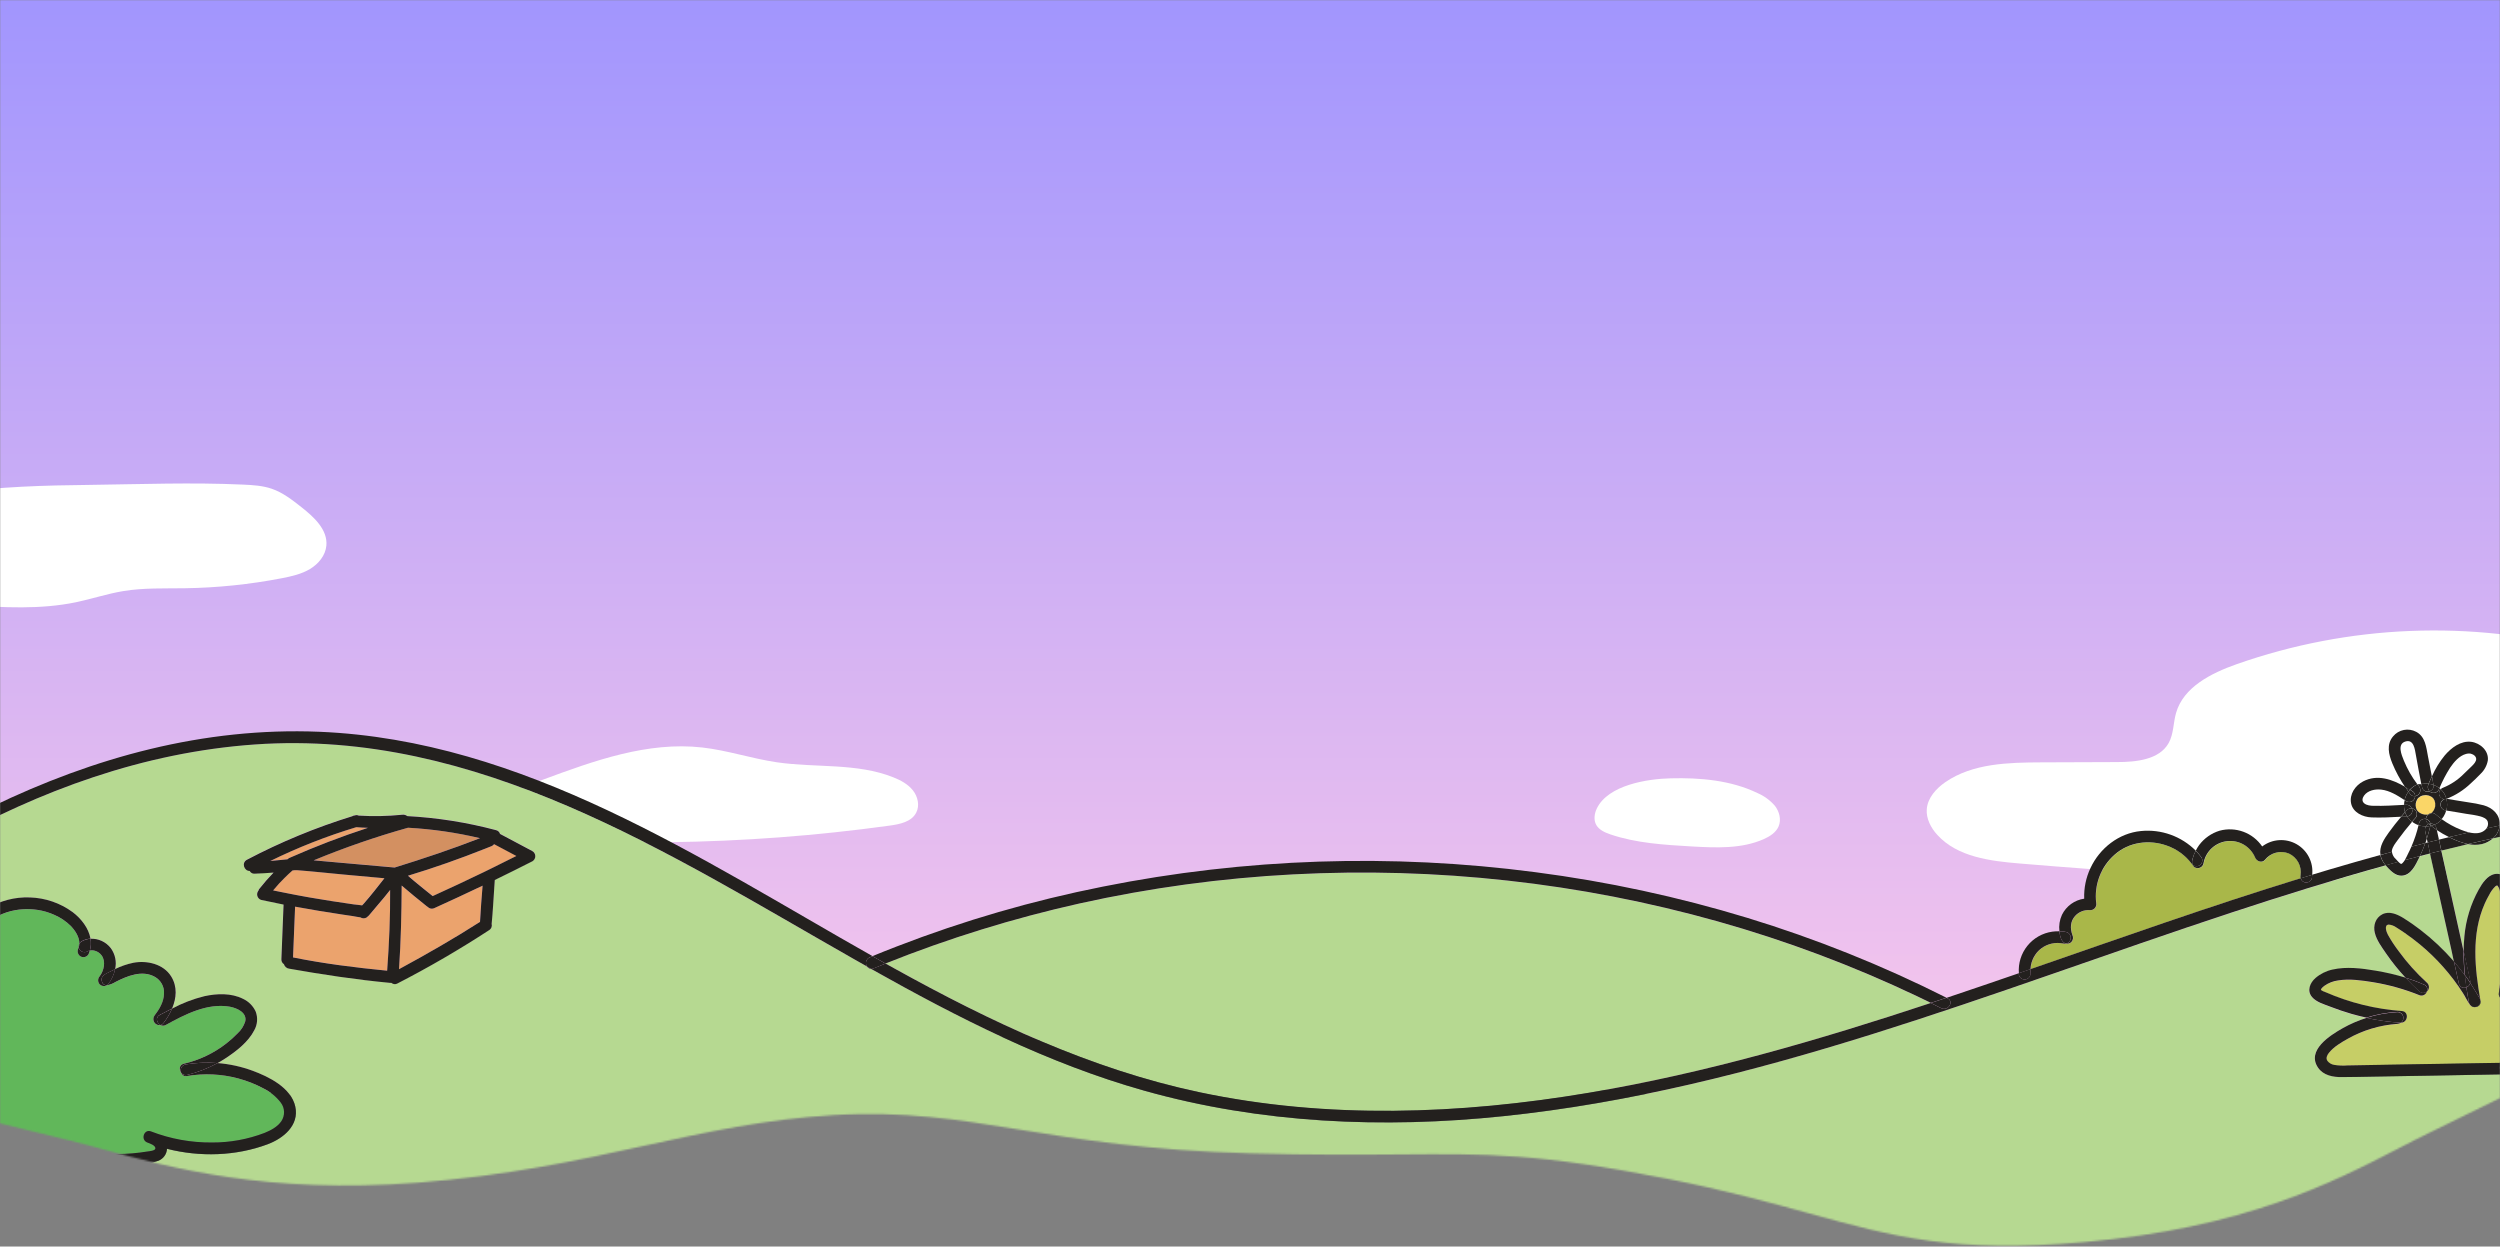 <svg width="1440" height="718" viewBox="0 0 1440 718" fill="none" xmlns="http://www.w3.org/2000/svg">
<rect x="0" y="0" width="1440" height="718" fill="#808080" stroke="none"/>
<mask id="mask0_204_337" style="mask-type:alpha" maskUnits="userSpaceOnUse" x="0" y="0" width="1440" height="718">
<path fill-rule="evenodd" clip-rule="evenodd" d="M1440 0H0V617.916V647.051L40 656.875C45.979 658.344 52.382 660.091 59.286 661.975C98.575 672.695 154.096 687.844 240 681.267C291.997 677.286 332.862 668.335 371.192 659.94C407.315 652.028 441.186 644.609 480 642.308C520.928 639.882 551.386 644.83 587.444 650.688C621.866 656.281 661.392 662.703 720 664.328C756.874 665.351 783.644 665.128 806.144 664.94C856.865 664.518 885.879 664.276 960 678.896C993.853 685.573 1019.4 692.64 1041.95 698.88C1090.69 712.364 1125.49 721.989 1200 715.483C1292.93 707.369 1343.7 681.078 1381.44 661.536C1387.97 658.156 1394.1 654.979 1400 652.132L1440 632.484V617.916V0Z" fill="#6F2DBD"/>
</mask>
<g mask="url(#mask0_204_337)">
<path d="M1449.47 -45V562.846C1411.96 588.166 1363.42 617.369 1311.18 639.696C1195.47 689.096 1079.76 663.102 1021.3 643.593C962.842 624.083 791.183 618.893 761.292 621.495C731.401 624.097 671.579 613.702 626.076 603.293C580.572 592.885 490.859 591.564 271.094 627.966C188.163 641.705 87.072 623.221 -6.646 594.867V-45H1449.47Z" fill="url(#paint0_linear_204_337)"/>
<path d="M-26.275 283.973C-38.275 285.686 -50.679 288.018 -60.467 295.191C-70.255 302.363 -76.646 315.59 -72.21 326.875C-68.543 336.312 -58.728 341.8 -48.98 344.51C-39.232 347.22 -29.12 347.867 -19.062 348.555C1.93 349.903 23.219 351.17 43.793 346.883C52.921 344.968 61.819 341.989 71.014 340.465C82.677 338.537 94.582 339.009 106.393 338.834C125.187 338.561 143.919 336.625 162.372 333.05C167.967 331.958 173.643 330.69 178.551 327.751C183.459 324.812 187.477 319.945 187.989 314.269C188.825 305.127 180.87 297.833 173.657 292.157C168.358 287.978 162.938 283.731 156.561 281.533C151.276 279.713 145.613 279.389 140.032 279.133C110.532 277.785 81.261 278.904 51.775 279.295C25.578 279.578 -0.281 280.266 -26.275 283.973Z" fill="white"/>
<path d="M346.987 484.526C338.412 484.216 329.757 483.757 321.465 481.519C316.425 480.154 311.581 478.147 307.052 475.546C302.374 472.85 297.614 468.805 297.614 463.331C297.705 461.489 298.212 459.692 299.097 458.073C299.982 456.455 301.222 455.059 302.724 453.988C305.738 451.881 309.057 450.249 312.566 449.148C342.228 438.159 373.143 426.996 404.517 430.555C419.024 432.2 433.019 436.96 447.459 439.076C469.853 442.353 493.515 439.346 514.548 447.732C518.795 449.417 522.975 451.655 525.819 455.228C528.664 458.801 529.864 463.978 527.761 468.037C525.064 473.43 518.188 474.778 512.256 475.573C470.103 481.403 427.626 484.587 385.075 485.106C372.357 485.186 359.661 484.993 346.987 484.526Z" fill="white"/>
<path d="M1163.49 497.388C1146.35 495.973 1127.54 493.64 1115.94 480.953C1112.21 476.908 1109.4 471.515 1109.82 466.122C1110.3 459.57 1115.21 454.177 1120.6 450.456C1136.36 439.67 1156.76 439.198 1175.88 439.117L1219.39 438.955C1230.52 438.955 1243.78 437.607 1249.17 427.94C1252.06 422.736 1251.77 416.412 1253.4 410.682C1257.66 395.757 1273.63 387.762 1288.23 382.598C1353.04 359.793 1423.21 356.975 1489.64 374.509C1512 380.454 1535.13 389.744 1548.21 408.822C1553.46 416.48 1556.75 425.297 1559.3 434.223C1563.12 447.705 1565.16 462.765 1558.45 475.007C1552.16 486.44 1539.57 492.858 1527.14 496.849C1484.59 510.574 1434.91 507.433 1390.68 507.635C1342.39 507.824 1294.11 506.287 1245.89 503.415C1218.41 501.716 1190.94 499.707 1163.49 497.388Z" fill="white"/>
<path d="M919.792 465.637C918.336 468.63 917.837 472.378 919.469 475.209C921.1 478.041 924.403 479.524 927.558 480.602C942.524 485.699 958.703 486.629 974.531 487.559C988.526 488.341 1003.15 489.016 1015.98 483.312C1019.48 481.748 1023 479.497 1024.5 475.951C1026.13 472.068 1024.9 467.444 1022.33 464.127C1019.56 460.938 1016.11 458.421 1012.23 456.765C996.939 449.39 979.088 447.88 962.343 448.312C948.955 448.608 926.345 452.141 919.792 465.637Z" fill="white"/>
<path d="M1385.02 460.864C1380.98 458.168 1376.49 455.363 1371.54 454.824C1368.01 454.446 1363.8 455.296 1361.67 458.302C1360.67 459.718 1360.32 461.484 1361.74 462.698C1363.15 463.911 1365.46 464.127 1367.4 464.167C1373.13 464.289 1378.94 463.938 1384.68 463.615C1384.69 462.688 1384.81 461.766 1385.02 460.864Z" fill="white"/>
<path d="M1394.19 451.669L1394.77 451.548C1393.62 446.033 1392.68 440.452 1391.65 434.924C1391.07 431.823 1390.3 425.607 1385.61 427.077C1380.92 428.547 1383.37 434.829 1384.75 438.173C1386.75 443.015 1389.36 447.582 1392.52 451.763C1393.05 451.55 1393.64 451.516 1394.19 451.669Z" fill="white"/>
<path d="M1383.89 497.145C1384.4 496.622 1384.85 496.043 1385.23 495.42C1385.98 494.179 1386.58 492.723 1387.16 491.591C1387.74 490.458 1388.43 488.989 1389.01 487.654C1390.76 483.672 1392.14 479.538 1393.14 475.304C1391.8 474.854 1390.55 474.189 1389.43 473.335C1386.5 476.715 1383.73 480.229 1381.12 483.879C1379.77 485.685 1378.1 487.748 1377.77 490.027C1377.75 490.238 1377.75 490.449 1377.77 490.66C1378 492.332 1378.85 493.859 1380.14 494.948C1380.6 495.433 1381.07 495.946 1381.49 496.417C1381.76 496.692 1382.05 496.948 1382.35 497.186C1383.02 497.739 1383.25 497.779 1383.89 497.145Z" fill="white"/>
<path d="M1325.14 504.103C1325.55 501.559 1325.1 498.955 1323.89 496.686C1322.67 494.417 1320.74 492.609 1318.4 491.537C1316.03 490.622 1313.42 490.491 1310.96 491.162C1308.5 491.834 1306.33 493.274 1304.75 495.271C1303.02 497.402 1299.93 496.175 1299.06 494.004C1297.76 490.925 1295.52 488.343 1292.64 486.638C1289.77 484.933 1286.43 484.195 1283.11 484.533C1279.78 484.871 1276.66 486.268 1274.19 488.517C1271.72 490.765 1270.04 493.748 1269.39 497.024C1269.34 497.605 1269.13 498.163 1268.8 498.642C1268.47 499.122 1268.02 499.508 1267.49 499.764C1266.97 500.02 1266.39 500.136 1265.8 500.103C1265.22 500.069 1264.66 499.887 1264.16 499.572C1263.59 499.212 1263.15 498.665 1262.92 498.022C1262.77 497.865 1262.62 497.699 1262.49 497.523C1258.89 492.753 1253.97 489.151 1248.33 487.168C1238.1 483.447 1226.29 484.998 1218.07 492.386C1214.17 495.817 1211.18 500.147 1209.34 504.999C1207.5 509.851 1206.88 515.079 1207.52 520.228C1207.62 520.738 1207.6 521.263 1207.46 521.763C1207.32 522.264 1207.07 522.726 1206.73 523.116C1206.38 523.505 1205.96 523.812 1205.48 524.012C1205 524.213 1204.48 524.302 1203.96 524.272C1202.36 524.127 1200.75 524.355 1199.25 524.94C1197.75 525.525 1196.41 526.451 1195.34 527.643C1192.54 530.811 1192.45 534.775 1193.78 538.577C1194.11 539.228 1194.24 539.963 1194.14 540.686C1194.04 541.408 1193.72 542.083 1193.23 542.622C1192.85 542.998 1192.38 543.274 1191.86 543.427C1191.35 543.58 1190.81 543.604 1190.28 543.498C1189.91 543.583 1189.53 543.606 1189.15 543.566C1187.9 543.362 1186.65 543.227 1185.38 543.161C1183.13 543.144 1180.89 543.617 1178.83 544.548C1176.78 545.479 1174.94 546.846 1173.47 548.554L1173.05 549.094C1172.86 549.35 1172.67 549.593 1172.5 549.849C1172.19 550.321 1171.89 550.792 1171.61 551.278C1171.38 551.662 1171.19 552.063 1171.03 552.478C1170.78 553.044 1170.55 553.624 1170.37 554.217C1169.96 555.528 1169.72 556.889 1169.68 558.262C1221.42 540.344 1273.05 521.967 1325.33 505.896C1325.14 505.32 1325.07 504.707 1325.14 504.103Z" fill="#A9B749"/>
<path d="M1406.51 471.893C1409.93 474.374 1413.64 476.417 1417.57 477.973C1419.07 478.582 1420.62 479.082 1422.19 479.47C1425.6 480.265 1429.27 480.306 1431.74 477.731C1431.89 477.564 1432.04 477.389 1432.17 477.205C1432.63 476.63 1432.94 475.946 1433.06 475.22C1433.18 474.493 1433.12 473.747 1432.87 473.052C1432.16 471.394 1430.17 470.666 1428.54 470.194C1425.94 469.566 1423.3 469.094 1420.64 468.778C1416.81 468.145 1412.98 467.43 1409.13 466.877C1408.96 467.514 1408.73 468.136 1408.47 468.738C1407.96 469.874 1407.3 470.936 1406.51 471.893Z" fill="white"/>
<path d="M1405.62 454.366L1405.87 454.581C1406.27 454.182 1406.76 453.878 1407.29 453.691C1411.73 451.889 1415.75 449.206 1419.12 445.804C1420.71 444.335 1422.29 442.824 1423.8 441.287C1424.93 440.141 1426.26 438.712 1426.3 437.162C1426.29 436.712 1426.16 436.274 1425.91 435.894C1425.58 435.376 1425.11 434.953 1424.57 434.668C1424.02 434.386 1423.44 434.177 1422.84 434.047C1422.05 433.959 1421.25 434.028 1420.48 434.25C1416.56 435.288 1413.43 439.009 1411.26 442.231C1408.88 445.961 1406.83 449.89 1405.14 453.975C1405.3 454.096 1405.46 454.231 1405.62 454.366Z" fill="white"/>
<path d="M105.893 612.704C114.848 610.633 123.239 606.62 130.471 600.947C132.719 599.198 134.841 597.292 136.822 595.244C138.89 593.375 140.421 590.987 141.257 588.328C142.417 583.164 136.404 580.562 132.291 579.847C119.402 577.609 106.486 584.337 95.565 590.35C95.109 590.619 94.593 590.771 94.064 590.792C93.534 590.814 93.008 590.703 92.531 590.472C91.849 590.616 91.138 590.552 90.492 590.288C89.846 590.025 89.294 589.574 88.906 588.993C88.519 588.413 88.314 587.73 88.319 587.032C88.323 586.334 88.537 585.654 88.932 585.079C91.736 581.411 94.325 577.205 94.459 572.459C94.601 570.517 94.189 568.575 93.273 566.857C92.357 565.139 90.973 563.716 89.282 562.751C81.975 558.572 73.332 562.185 66.551 565.637C65.055 566.578 63.394 567.228 61.657 567.551C61.006 567.91 60.262 568.06 59.523 567.98C58.785 567.9 58.09 567.595 57.531 567.106C56.903 566.478 56.539 565.632 56.517 564.744C56.494 563.856 56.814 562.993 57.41 562.334C59.836 559.071 61.104 553.813 58.515 550.28C57.566 549.021 56.238 548.099 54.727 547.651C54.309 547.53 53.891 547.462 53.473 547.381H52.677C52.451 547.383 52.225 547.406 52.003 547.449H51.801C51.597 548.18 51.345 548.896 51.046 549.593C50.611 550.373 49.886 550.951 49.029 551.203C48.172 551.456 47.25 551.361 46.462 550.941C45.695 550.496 45.128 549.774 44.877 548.924C44.626 548.074 44.711 547.16 45.113 546.37C45.204 546.155 45.281 545.935 45.343 545.71C45.246 544.988 45.373 544.254 45.707 543.606C45.828 539.764 43.239 535.921 40.705 533.306C38.004 530.66 34.842 528.531 31.375 527.023C18.944 521.347 3.061 522.843 -7.482 531.823C-17.432 540.276 -22.825 554.19 -20.236 567.106C-20.089 567.791 -20.121 568.501 -20.331 569.169C-20.25 571.717 -23.108 574.212 -25.602 572.149C-30.416 568.104 -35.93 564.653 -42.118 563.304C-51.772 561.214 -62.504 565.232 -64.958 575.533C-67.654 586.872 -60.306 597.429 -53.794 605.936C-51.812 608.525 -55.264 612.677 -58.109 610.83C-60.277 609.418 -62.726 608.494 -65.287 608.121C-67.848 607.749 -70.459 607.937 -72.939 608.673C-75.294 609.423 -77.458 610.676 -79.281 612.345C-81.104 614.015 -82.542 616.06 -83.496 618.34C-85.209 622.471 -85.249 627.106 -83.609 631.267C-81.969 635.428 -78.777 638.788 -74.706 640.64C-73.775 640.919 -72.872 641.284 -72.009 641.732C-68.625 643.525 -71.038 649.013 -74.706 647.88C-75.528 647.61 -76.324 647.3 -77.119 646.95C-78.486 646.604 -79.928 646.701 -81.236 647.227C-82.544 647.753 -83.652 648.68 -84.4 649.876C-85.195 651.185 -85.528 652.723 -85.344 654.243C-85.161 655.764 -84.472 657.179 -83.388 658.262C-76.903 665.003 -66.63 660.958 -59.403 657.925C-58.554 657.55 -57.602 657.478 -56.707 657.722C-35.322 659.918 -13.715 657.509 6.661 650.657C7.369 650.415 8.138 650.415 8.845 650.657C9.352 650.617 9.86 650.715 10.315 650.941C17.494 654.655 25.005 657.689 32.75 660.001C44.098 663.269 55.861 664.863 67.67 664.733C73.388 664.68 79.094 664.194 84.739 663.277C85.736 663.115 89.255 662.873 89.43 661.605C89.7 659.677 86.046 658.572 84.806 658.086C80.761 656.522 82.865 650.132 86.923 651.682C98.129 656.018 110.056 658.186 122.072 658.073C132.417 658.123 142.68 656.248 152.34 652.545C155.913 651.075 159.782 649.053 162.02 645.804C163.086 644.21 163.628 642.323 163.57 640.406C163.512 638.49 162.857 636.639 161.697 635.112C159.017 631.618 155.559 628.798 151.598 626.874C147.065 624.454 142.27 622.558 137.307 621.225C127.64 618.607 117.518 618.124 107.645 619.81C106.95 619.966 106.221 619.861 105.597 619.516C104.973 619.17 104.498 618.608 104.261 617.935C103.034 616.196 103.196 613.311 105.893 612.704Z" fill="#61B75A"/>
<path d="M235.016 476.773C216.546 481.938 198.399 488.191 180.668 495.501C196.186 496.997 211.678 498.197 227.25 499.64H227.331C243.914 494.557 260.296 489.07 276.448 482.773C262.841 479.556 248.976 477.548 235.016 476.773Z" fill="#D39061"/>
<path d="M213.632 525.998C212.941 526.949 212.115 527.794 211.179 528.506C210.633 528.817 210.012 528.972 209.384 528.953C208.756 528.934 208.145 528.742 207.619 528.398C206.123 528.277 204.518 527.832 203.291 527.67L197.777 526.861C188.501 525.486 179.248 523.944 170.017 522.236C169.621 531.98 169.226 541.728 168.83 551.48C186.708 555.026 204.909 557.358 223.043 559.125C224.176 543.674 224.877 528.115 224.796 512.61C223.677 514.039 222.531 515.455 221.385 516.857C218.841 519.949 216.257 522.996 213.632 525.998Z" fill="#EBA36D"/>
<path d="M177.957 516.857C186.505 518.376 195.08 519.724 203.682 520.902C205.259 521.117 206.958 521.185 208.522 521.481C208.9 521.077 209.277 520.699 209.601 520.335C213.646 515.643 217.529 510.736 221.371 505.842C213.56 505.114 205.749 504.404 197.938 503.711C188.905 502.902 179.858 501.851 170.812 501.19H169.908H169.76L168.412 501.365C166.848 502.714 165.311 504.183 163.828 505.666C162.79 506.691 161.765 507.743 160.767 508.808C159.554 510.156 158.408 511.504 157.262 512.853C159.338 513.284 161.401 513.702 163.477 514.106C165.553 514.511 167.953 514.996 170.218 515.455C172.821 515.873 175.369 516.399 177.957 516.857Z" fill="#EBA36D"/>
<path d="M166.699 494.152C181.48 487.602 196.581 481.801 211.947 476.773C209.708 476.72 207.461 476.598 205.205 476.409C188.184 481.548 171.608 488.064 155.644 495.892C158.947 495.622 162.223 495.298 165.526 494.921C165.861 494.588 166.26 494.327 166.699 494.152Z" fill="#EBA36D"/>
<path d="M1429.53 486.211C1426.9 486.784 1424.17 486.784 1421.54 486.211C1416.44 487.407 1411.34 488.647 1406.24 489.932C1406.78 492.386 1407.32 494.831 1407.87 497.267C1411.62 514.147 1415.36 531.027 1419.08 547.907C1419.08 544.982 1419.24 542.069 1419.54 539.157C1420.39 529.807 1423.17 520.736 1427.71 512.516C1429.78 508.835 1432.52 504.143 1437.14 503.401C1441.77 502.66 1444.88 506.098 1446.11 510.062C1447.54 514.659 1447.59 519.769 1447.9 524.529C1448.26 529.922 1448.44 535.346 1448.43 540.802C1448.43 548.676 1447.98 556.536 1447.08 564.383C1451.46 559.549 1456.49 555.339 1462.02 551.871C1468.76 547.642 1476.15 544.558 1483.9 542.743C1487.41 541.921 1492.61 540.317 1495.44 543.404C1499.2 547.449 1494.62 552.195 1492.04 555.444C1484.19 565.367 1475.76 574.821 1466.8 583.757C1469.44 583.123 1472.11 582.673 1474.8 582.409C1478.39 582.078 1482 582.101 1485.59 582.476C1488.96 582.813 1492.61 583.164 1495.58 584.93C1498.54 586.696 1500.63 590.323 1499.18 593.95C1497.72 597.577 1494.05 598.979 1490.88 600.53C1475.95 607.969 1460.33 613.956 1444.25 618.407C1443.87 618.659 1443.43 618.795 1442.98 618.798C1429.5 619.05 1416.04 619.293 1402.61 619.526L1366.72 620.133C1360.81 620.227 1354.87 620.376 1348.95 620.416C1343.88 620.416 1338.25 619.472 1335.18 615.023C1328.3 605.033 1342.09 596.35 1349.39 592.238C1353.73 589.803 1358.31 587.819 1363.06 586.319C1360.17 585.685 1357.3 584.971 1354.48 584.162C1350.32 582.962 1346.23 581.56 1342.21 579.996C1338.72 578.647 1334.26 577.42 1331.76 574.481C1328.66 570.841 1330.51 566.297 1333.73 563.493C1336.56 561.077 1339.95 559.404 1343.59 558.626C1351.58 556.833 1360.24 557.965 1368.22 559.26C1374.1 560.217 1379.91 561.568 1385.61 563.304C1381.54 558.931 1377.79 554.262 1374.4 549.336C1371.9 545.71 1369 541.786 1367.88 537.445C1366.89 533.4 1368.29 528.695 1372.23 526.726C1376.16 524.758 1380.84 526.726 1384.36 528.91C1387.71 530.992 1390.95 533.242 1394.07 535.652C1401.06 541.013 1407.49 547.065 1413.27 553.718L1413.47 553.974L1412.12 547.557C1407.99 528.951 1403.88 510.34 1399.77 491.726L1393.91 493.236C1393.76 493.573 1393.59 493.91 1393.43 494.247C1391.36 498.44 1388.66 504.574 1383.13 504.521C1380.03 504.521 1377.66 502.269 1375.64 500.166C1375.14 499.64 1374.64 499.101 1374.19 498.548C1344.02 506.92 1314.24 516.223 1285.02 525.863C1147.27 571.151 1011.49 627.778 865.997 642.932C796.805 650.159 726.224 647.166 659.027 628.209C603.519 612.556 551.895 586.238 501.794 558.1C501.321 558.09 500.858 557.962 500.448 557.726C500.038 557.49 499.694 557.155 499.448 556.752C496.886 555.314 494.329 553.867 491.776 552.41C384.968 491.739 275.072 419.756 146.691 428.816C18.796 437.836 -92.152 516.453 -186.044 598.777V718.191C-53.659 717.504 78.766 718.191 211.164 718.191C451.153 718.191 691.142 718.191 931.131 718.191C1147.43 718.191 1363.76 719.054 1580.06 718.448C1580.06 674.692 1580.06 630.942 1580.06 587.195C1580.06 545.894 1580.06 504.592 1580.06 463.291C1531.83 465.03 1483.63 472.324 1436.11 482.895C1434.23 484.541 1431.96 485.682 1429.53 486.211ZM154.147 659.111C135.878 665.96 115.196 666.553 96.172 661.727C96.097 663.233 95.587 664.685 94.704 665.908C93.821 667.13 92.603 668.071 91.197 668.616C88.076 669.69 84.824 670.339 81.53 670.544C77.917 670.989 74.276 671.286 70.636 671.421C48.955 672.161 27.448 667.309 8.185 657.331C-12.945 664.307 -35.312 666.738 -57.448 664.464C-63.42 666.944 -69.676 669.209 -76.242 668.616C-78.984 668.395 -81.642 667.562 -84.019 666.178C-86.397 664.795 -88.434 662.896 -89.981 660.621C-91.515 658.134 -92.211 655.221 -91.969 652.31C-91.726 649.398 -90.557 646.641 -88.633 644.442C-87.568 643.241 -86.282 642.257 -84.844 641.543C-86.052 640.31 -87.127 638.955 -88.053 637.499C-90.804 632.949 -91.968 627.615 -91.363 622.333C-90.758 617.051 -88.418 612.119 -84.709 608.309C-82.169 605.789 -79.102 603.864 -75.729 602.673C-72.355 601.482 -68.759 601.053 -65.2 601.419C-67.655 597.663 -69.566 593.577 -70.876 589.285C-72.723 583.371 -72.657 577.025 -70.688 571.151C-69.631 568.273 -67.996 565.642 -65.884 563.421C-63.772 561.199 -61.226 559.434 -58.405 558.235C-47.794 553.718 -36.739 556.63 -27.395 562.468C-27.695 555.3 -26.266 548.165 -23.229 541.665C-19.759 534.145 -14.21 527.773 -7.239 523.302C0.09 518.811 8.589 516.6 17.178 516.951C26.083 517.195 34.703 520.143 41.892 525.405C46.826 529.099 51.141 534.64 52.179 540.681C54.415 540.574 56.644 541.008 58.677 541.947C60.71 542.886 62.486 544.302 63.855 546.074C65.123 547.796 66.004 549.772 66.436 551.866C66.869 553.961 66.844 556.124 66.362 558.208C69.683 556.581 73.193 555.372 76.811 554.608C84.658 553.112 94.136 555.242 98.626 562.414C102.334 568.36 101.713 574.967 99.165 580.966C105.035 577.823 111.277 575.432 117.744 573.848C124.876 572.284 133.209 571.947 139.909 575.331C143.178 576.823 145.798 579.447 147.284 582.719C147.934 584.45 148.2 586.301 148.065 588.144C147.93 589.988 147.397 591.78 146.502 593.397C142.997 600.287 135.959 605.68 129.609 609.806C128.26 610.722 126.777 611.572 125.321 612.367C132.153 612.903 138.88 614.368 145.316 616.722C154.862 620.227 167.656 626.416 170.07 637.445C172.416 648.217 163.234 655.7 154.147 659.111ZM306.621 495.973C299.43 499.64 292.203 503.235 284.941 506.759C284.86 507.891 284.793 509.01 284.712 510.143C284.186 517.423 283.862 524.771 283.134 532.038C283.302 532.669 283.276 533.336 283.059 533.951C282.843 534.567 282.446 535.103 281.921 535.49C264.697 546.746 246.899 557.097 228.597 566.5C228.064 566.731 227.476 566.807 226.901 566.719C226.326 566.63 225.788 566.382 225.348 566.001C225.057 566.035 224.763 566.035 224.472 566.001C204.976 564.154 185.669 561.228 166.389 557.817C165.712 557.712 165.078 557.414 164.565 556.96C164.051 556.506 163.678 555.915 163.49 555.255C163.004 554.955 162.61 554.527 162.351 554.019C162.092 553.51 161.978 552.939 162.021 552.37C162.452 541.881 162.87 531.396 163.275 520.915C158.951 520.079 154.637 519.18 150.331 518.219C149.488 517.927 148.794 517.315 148.4 516.514C148.007 515.714 147.945 514.791 148.228 513.945C148.353 513.565 148.549 513.212 148.808 512.907C148.887 512.547 149.049 512.21 149.28 511.922C151.858 508.63 154.612 505.479 157.531 502.485C153.796 502.795 150.048 502.997 146.3 503.132C145.773 503.121 145.259 502.967 144.813 502.687C144.366 502.407 144.004 502.011 143.765 501.541C140.678 501.689 138.817 496.889 142.161 495.11C161.589 484.896 181.922 476.505 202.9 470.046C203.346 469.755 203.864 469.592 204.396 469.574L204.599 469.506C205.266 469.316 205.979 469.373 206.607 469.668C214.957 470.19 223.336 470.023 231.658 469.169C232.18 469.094 232.713 469.126 233.223 469.263C233.733 469.399 234.209 469.638 234.624 469.965C251.895 470.889 269.024 473.6 285.736 478.054C286.279 478.175 286.779 478.441 287.182 478.823C287.586 479.205 287.878 479.69 288.028 480.225L306.513 490.04C307.049 490.324 307.5 490.747 307.818 491.264C308.136 491.781 308.309 492.374 308.32 492.981C308.331 493.588 308.179 494.187 307.88 494.716C307.582 495.244 307.147 495.683 306.621 495.986V495.973Z" fill="#B6D991"/>
<path d="M248.699 523.396C248.271 523.392 247.848 523.302 247.455 523.134C247.061 522.965 246.705 522.719 246.407 522.412C246.225 522.31 246.05 522.198 245.882 522.075C240.92 518.205 236.107 514.16 231.334 510.075C231.24 526.16 230.902 542.191 229.797 558.262C245.652 549.66 261.265 540.734 276.46 531.014C276.864 524.043 277.404 517.086 277.943 510.143C268.721 514.547 259.454 518.857 250.142 523.072C249.69 523.284 249.198 523.394 248.699 523.396Z" fill="#EBA36D"/>
<path d="M284.685 486.211C284.313 486.729 283.797 487.128 283.202 487.357L279.562 488.8C264.933 494.597 250.075 499.855 235.069 504.399L238.534 507.365C242.053 510.358 245.667 513.23 249.32 516.115C259.208 511.666 268.991 507.082 278.672 502.363L285.507 499.02C289.552 497.033 293.597 495.033 297.642 493.02L286.438 487.074L284.685 486.211Z" fill="#EBA36D"/>
<path d="M1400.6 468.293L1401.01 467.942L1401.39 467.538C1401.51 467.39 1401.63 467.228 1401.74 467.066C1401.84 466.918 1401.94 466.765 1402.03 466.608C1402.2 466.271 1402.34 465.924 1402.47 465.569C1402.57 465.259 1402.63 464.882 1402.75 464.558C1402.75 464.356 1402.75 464.154 1402.75 463.965C1402.77 463.565 1402.77 463.165 1402.75 462.765C1402.75 462.59 1402.75 462.428 1402.65 462.253C1402.56 462.077 1402.45 461.525 1402.34 461.174C1402.31 461.114 1402.28 461.051 1402.25 460.985L1402.06 460.635C1401.97 460.46 1401.85 460.298 1401.74 460.136C1401.74 460.109 1401.74 460.082 1401.74 460.055C1401.47 459.785 1401.21 459.529 1400.93 459.273L1400.81 459.192L1400.39 458.936C1400.04 458.734 1399.54 458.612 1399.19 458.397L1398.78 458.289C1398.39 458.195 1397.98 458.128 1397.57 458.087H1397.25C1396.8 458.106 1396.35 458.155 1395.9 458.235L1395.51 458.329H1395.37C1394.98 458.464 1394.62 458.639 1394.25 458.801C1394.01 458.977 1393.77 459.138 1393.53 459.341C1393.32 459.501 1393.11 459.649 1392.89 459.785C1392.45 460.379 1392.1 461.033 1391.84 461.727C1391.57 462.49 1391.46 463.299 1391.51 464.107C1391.55 464.914 1391.76 465.705 1392.11 466.432V466.527L1392.19 466.621C1392.29 466.77 1392.4 466.914 1392.52 467.053C1392.74 467.34 1392.99 467.606 1393.27 467.848L1393.39 467.942L1393.89 468.279C1394.15 468.441 1394.42 468.576 1394.69 468.711L1395.21 468.94L1395.59 469.048C1395.97 469.154 1396.35 469.24 1396.74 469.304C1397.21 469.21 1397.19 469.304 1396.96 469.304H1397.17C1397.53 469.331 1397.9 469.331 1398.26 469.304L1398.64 469.237C1399.19 468.716 1399.91 468.402 1400.67 468.347L1400.6 468.293Z" fill="#FAD667"/>
<path d="M690.697 629.126C764.568 644.793 841.081 641.975 915.181 629.476C982.513 618.07 1047.69 599.06 1112.13 577.731C1109.55 576.45 1106.93 575.182 1104.31 573.928C1067.28 556.324 1028.82 541.891 989.348 530.784C949.692 519.622 909.184 511.744 868.235 507.23C827.287 502.702 786.038 501.512 744.897 503.671C703.475 505.831 662.306 511.436 621.815 520.43C583.695 528.938 546.318 540.489 510.045 554.972L514.926 557.669C570.487 588.503 628.206 615.819 690.697 629.126Z" fill="#B6D991"/>
<path d="M1411.59 562.077C1406.34 555.438 1400.4 549.369 1393.88 543.97C1391.06 541.638 1388.13 539.44 1385.13 537.364C1383.55 536.272 1381.96 535.207 1380.31 534.209C1379.03 533.268 1377.52 532.695 1375.93 532.551C1372.98 532.685 1374.7 536.986 1375.43 538.389C1377.3 541.752 1379.41 544.974 1381.76 548.029C1386.48 554.499 1391.84 560.48 1397.76 565.879C1398.45 566.432 1398.91 567.231 1399.03 568.109C1399.15 568.988 1398.93 569.879 1398.41 570.598C1398.24 570.798 1398.06 570.979 1397.85 571.138C1397.74 571.565 1397.55 571.966 1397.28 572.315C1397.01 572.663 1396.67 572.953 1396.28 573.165C1395.9 573.378 1395.47 573.508 1395.03 573.549C1394.59 573.59 1394.15 573.54 1393.73 573.403C1385.12 569.914 1376.15 567.387 1366.98 565.866C1360.47 564.814 1353.36 563.749 1346.75 564.828C1343.89 565.2 1341.16 566.269 1338.8 567.942C1338.18 568.377 1337.63 568.899 1337.16 569.493C1336.9 569.857 1336.82 570.153 1336.8 570.113C1337.07 570.828 1338.99 571.38 1339.62 571.663C1353.52 577.728 1368.35 581.376 1383.47 582.449C1387.76 582.773 1386.96 589.191 1382.82 589.191C1382.21 589.577 1381.52 589.805 1380.8 589.851C1370.72 590.549 1360.93 593.493 1352.13 598.467C1348.41 600.597 1344.04 603.145 1341.35 606.556C1340.34 607.904 1339.46 609.536 1340.46 611.1C1341.39 612.332 1342.74 613.169 1344.26 613.446C1346.83 613.875 1349.44 613.988 1352.04 613.783L1360.04 613.635L1376.03 613.351C1397.95 612.956 1419.87 612.587 1441.78 612.246C1449.68 609.859 1457.51 607.365 1465.21 604.413C1471.93 601.851 1478.54 599.033 1485.04 595.959C1486.74 595.163 1488.46 594.341 1490.13 593.478C1491.11 593.066 1492 592.455 1492.74 591.685C1493.07 591.294 1492.74 591.173 1492.82 591.456C1492.91 591.739 1492.41 591.051 1492.27 590.97C1491.42 590.454 1490.47 590.106 1489.48 589.946C1477.09 587.519 1464.25 589.772 1453.43 596.269C1450.17 598.197 1446.44 593.573 1449.38 590.984C1456.13 584.944 1462.63 578.629 1468.88 572.041C1474.42 566.19 1479.71 560.122 1484.78 553.84C1486.07 552.231 1487.35 550.613 1488.6 548.986L1488.7 548.851C1487.59 549.04 1486.46 549.161 1485.4 549.404C1483.89 549.741 1482.39 550.132 1480.91 550.604C1467.33 554.875 1455.51 563.427 1447.2 574.98C1446.97 575.32 1446.68 575.612 1446.34 575.838C1446 576.064 1445.62 576.22 1445.22 576.297C1444.82 576.374 1444.41 576.369 1444.01 576.284C1443.61 576.2 1443.23 576.036 1442.9 575.803C1442.41 575.871 1441.9 575.824 1441.43 575.664C1440.96 575.505 1440.54 575.238 1440.19 574.884C1439.84 574.531 1439.57 574.101 1439.42 573.628C1439.27 573.156 1439.22 572.654 1439.3 572.162C1440.8 561.722 1441.57 551.188 1441.6 540.64C1441.6 536.043 1441.47 531.432 1441.19 526.834C1441.03 522.455 1440.63 518.089 1439.97 513.756C1439.79 512.523 1439.33 511.347 1438.62 510.318C1438.58 510.244 1438.51 510.186 1438.43 510.154C1438.35 510.123 1438.26 510.119 1438.18 510.143C1437.84 510.243 1437.54 510.419 1437.28 510.655C1435.81 512.06 1434.61 513.718 1433.73 515.549C1432.79 517.158 1431.95 518.819 1431.2 520.524C1423.35 538.24 1425.44 557.992 1428.73 576.517C1429.42 580.4 1424.05 581.452 1422.43 578.472C1420.98 576.517 1419.92 574.104 1418.6 572.041C1416.44 568.603 1414.1 565.278 1411.59 562.077Z" fill="#C6CE66"/>
<path d="M1118.11 580.697L1112.13 577.731C1047.69 599.06 982.513 618.07 915.181 629.423C841.028 641.921 764.568 644.739 690.697 629.072C628.206 615.819 570.487 588.503 514.926 557.695L510.045 554.999C507.713 555.929 505.394 556.86 503.075 557.817C502.648 557.995 502.189 558.082 501.727 558.073C551.828 586.238 603.452 612.556 658.96 628.182C726.157 647.139 796.738 650.132 865.93 642.905C1011.49 627.778 1147.27 571.151 1284.98 525.742C1314.2 516.102 1343.98 506.799 1374.15 498.426C1373 497.116 1372.08 495.61 1371.46 493.977C1371.28 493.486 1371.15 492.981 1371.07 492.467C1361.33 495.164 1351.65 497.932 1342.02 500.772C1338.63 501.783 1335.28 502.795 1331.83 503.833C1331.8 504.501 1331.74 505.167 1331.64 505.828C1331.41 506.688 1330.84 507.421 1330.07 507.87C1329.3 508.319 1328.38 508.447 1327.52 508.228C1326.95 508.08 1326.44 507.782 1326.03 507.367C1325.63 506.952 1325.34 506.434 1325.2 505.869C1272.91 521.94 1221.29 540.317 1169.54 558.235C1169.49 559.133 1169.49 560.033 1169.54 560.931C1169.51 561.743 1169.18 562.514 1168.62 563.105C1168.07 563.696 1167.32 564.067 1166.51 564.15C1165.7 564.233 1164.89 564.024 1164.23 563.559C1163.56 563.094 1163.08 562.406 1162.88 561.619C1162.88 561.268 1162.88 560.918 1162.88 560.567C1149 565.358 1135.1 570.09 1121.19 574.764L1121.88 575.101C1125.72 577.043 1121.94 582.625 1118.11 580.697Z" fill="#23201E"/>
<path d="M146.678 428.816C275.058 419.756 384.954 491.685 491.83 552.41C494.374 553.867 496.931 555.314 499.502 556.752C499.187 556.324 498.973 555.831 498.875 555.308C498.778 554.786 498.801 554.249 498.941 553.736C499.081 553.224 499.335 552.75 499.684 552.35C500.034 551.95 500.469 551.634 500.958 551.426L502.603 550.752C402.63 494.301 301.875 426.322 183.782 421.495C50.885 416.102 -69.218 491.415 -167.222 573.713C-173.514 579.025 -179.806 584.418 -186.098 589.892V598.844C-92.165 516.426 18.783 437.836 146.678 428.816Z" fill="#23201E"/>
<path d="M1406.24 489.946C1411.32 488.67 1416.42 487.429 1421.54 486.225C1418.51 485.542 1415.57 484.529 1412.75 483.205L1410.62 482.207L1404.84 483.636C1405.31 485.739 1405.77 487.843 1406.24 489.946Z" fill="#23201E"/>
<path d="M1435.98 482.908C1483.51 472.338 1531.71 465.044 1579.94 463.305C1579.94 461.242 1579.94 459.165 1579.94 457.103C1533.03 458.815 1486.09 465.637 1439.83 475.547C1439.52 478.398 1438.15 481.028 1435.98 482.908Z" fill="#23201E"/>
<path d="M1398.33 485.254L1396.98 485.591C1396.08 488.154 1395.04 490.665 1393.86 493.114L1399.73 491.604C1399.26 489.488 1398.8 487.371 1398.38 485.254H1398.33Z" fill="#23201E"/>
<path d="M501.78 558.06L499.447 556.711C499.693 557.113 500.035 557.447 500.442 557.682C500.849 557.918 501.309 558.048 501.78 558.06Z" fill="#23201E"/>
<path d="M510.046 554.972C546.319 540.475 583.695 528.91 621.816 520.389C662.307 511.396 703.477 505.79 744.898 503.631C786.039 501.471 827.288 502.662 868.236 507.19C909.185 511.69 949.693 519.554 989.35 530.704C1028.82 541.81 1067.28 556.243 1104.32 573.848C1106.93 575.102 1109.55 576.369 1112.14 577.65L1121.14 574.67C1084.32 556.121 1045.98 540.745 1006.54 528.708C966.636 516.568 925.791 507.765 884.429 502.39C801.469 491.49 717.282 494.295 635.231 510.696C594.724 518.735 554.99 530.274 516.477 545.184C511.804 546.981 507.143 548.838 502.496 550.752L510.006 554.986L510.046 554.972Z" fill="#23201E"/>
<path d="M1112.15 577.731L1118.12 580.697C1121.95 582.625 1125.74 577.043 1121.86 575.088L1121.17 574.751L1112.15 577.731Z" fill="#23201E"/>
<path d="M499.434 556.752L501.767 558.1C502.229 558.109 502.688 558.022 503.115 557.844C505.434 556.887 507.753 555.956 510.085 555.026L502.576 550.792L500.931 551.467C500.445 551.672 500.011 551.983 499.662 552.379C499.313 552.774 499.057 553.242 498.913 553.75C498.77 554.257 498.742 554.79 498.832 555.31C498.922 555.83 499.128 556.322 499.434 556.752Z" fill="#23201E"/>
<path d="M8.928 650.698C8.22 650.456 7.451 650.456 6.744 650.698C-13.633 657.549 -35.239 659.958 -56.624 657.763C-56.231 657.882 -55.865 658.078 -55.548 658.34C-55.231 658.601 -54.969 658.923 -54.777 659.286C-54.357 660.073 -54.263 660.993 -54.516 661.848C-54.768 662.703 -55.346 663.424 -56.125 663.857L-57.474 664.45C-35.33 666.732 -12.954 664.306 8.186 657.331C7.93 657.196 7.66 657.075 7.404 656.927C4.479 655.376 6.258 650.927 8.928 650.698Z" fill="#23201E"/>
<path d="M145.317 616.681C138.881 614.327 132.154 612.862 125.322 612.327C119.796 615.342 113.905 617.635 107.795 619.149C107.159 619.329 106.482 619.31 105.858 619.093C105.233 618.876 104.69 618.472 104.303 617.935C104.54 618.608 105.015 619.17 105.639 619.515C106.263 619.861 106.991 619.965 107.687 619.809C117.56 618.124 127.681 618.607 137.349 621.225C142.312 622.558 147.107 624.454 151.64 626.874C155.601 628.798 159.059 631.618 161.739 635.112C162.899 636.639 163.554 638.489 163.612 640.406C163.67 642.323 163.128 644.21 162.062 645.804C159.824 649.08 155.955 651.102 152.382 652.545C142.722 656.248 132.458 658.123 122.113 658.073C110.098 658.186 98.171 656.018 86.965 651.682C82.92 650.132 80.803 656.522 84.848 658.086C86.088 658.572 89.742 659.677 89.472 661.605C89.297 662.873 85.778 663.115 84.78 663.277C79.136 664.194 73.43 664.68 67.712 664.733C55.903 664.863 44.139 663.269 32.792 660.001C25.047 657.689 17.536 654.655 10.357 650.941C9.902 650.715 9.394 650.617 8.887 650.657C11.584 651.574 12.514 655.821 9.197 656.94L8.092 657.304C27.387 667.3 48.933 672.152 70.651 671.394C74.291 671.259 77.931 670.962 81.545 670.517C84.839 670.312 88.091 669.663 91.212 668.589C92.618 668.044 93.836 667.103 94.719 665.881C95.602 664.658 96.111 663.206 96.187 661.7C115.156 666.526 135.839 665.933 154.161 659.084C163.249 655.673 172.43 648.19 170.084 637.377C167.657 626.429 154.862 620.187 145.317 616.681Z" fill="#23201E"/>
<path d="M8.927 650.698C6.23 650.941 4.478 655.39 7.349 656.94C7.606 657.089 7.875 657.21 8.131 657.345L9.237 656.981C12.554 655.848 11.569 651.601 8.927 650.698Z" fill="#23201E"/>
<path d="M61.657 567.511C63.395 567.187 65.055 566.538 66.551 565.596C73.293 562.145 81.975 558.531 89.283 562.711C90.974 563.676 92.358 565.099 93.274 566.817C94.19 568.535 94.601 570.477 94.46 572.418C94.298 577.164 91.764 581.371 88.932 585.038C88.537 585.613 88.324 586.294 88.319 586.992C88.315 587.689 88.519 588.373 88.907 588.953C89.294 589.533 89.847 589.984 90.493 590.248C91.139 590.511 91.849 590.575 92.532 590.431C90.321 589.366 89.296 585.995 92.02 584.58C94.379 583.353 96.739 582.112 99.112 580.926C101.66 574.926 102.28 568.32 98.572 562.374C94.083 555.201 84.605 553.071 76.758 554.568C73.139 555.332 69.63 556.541 66.309 558.167C65.656 561.354 64.271 564.345 62.264 566.904C62.098 567.14 61.893 567.345 61.657 567.511Z" fill="#23201E"/>
<path d="M45.343 545.683C45.563 545.002 45.686 544.294 45.707 543.579C45.373 544.227 45.246 544.961 45.343 545.683Z" fill="#23201E"/>
<path d="M51.788 547.449H51.99C52.212 547.406 52.438 547.383 52.664 547.381H53.473C53.891 547.462 54.309 547.53 54.727 547.651C56.239 548.099 57.567 549.021 58.516 550.28C61.105 553.812 59.864 559.071 57.41 562.333C56.815 562.993 56.495 563.856 56.518 564.744C56.54 565.632 56.903 566.478 57.532 567.106C58.09 567.595 58.786 567.9 59.524 567.98C60.262 568.06 61.007 567.91 61.657 567.551C60.996 567.619 60.334 567.441 59.796 567.05C59.259 566.659 58.884 566.084 58.745 565.434C57.491 562.064 61.442 560.689 63.734 559.516L66.309 558.248C66.79 556.164 66.816 554.001 66.383 551.907C65.95 549.812 65.069 547.836 63.801 546.114C62.432 544.342 60.656 542.926 58.624 541.987C56.591 541.049 54.362 540.614 52.125 540.721C52.511 542.961 52.396 545.259 51.788 547.449Z" fill="#23201E"/>
<path d="M58.744 565.394C58.884 566.044 59.258 566.619 59.795 567.01C60.333 567.4 60.996 567.579 61.657 567.511C61.899 567.36 62.113 567.168 62.29 566.945C64.297 564.385 65.682 561.394 66.335 558.208L63.76 559.475C61.414 560.648 57.49 562.023 58.744 565.394Z" fill="#23201E"/>
<path d="M46.448 550.927C47.236 551.348 48.158 551.442 49.016 551.19C49.873 550.938 50.597 550.359 51.032 549.579C51.331 548.882 51.584 548.166 51.787 547.435H51.625L51.288 547.543C50.994 547.658 50.709 547.798 50.439 547.961C49.675 548.411 48.768 548.55 47.904 548.35C47.041 548.149 46.288 547.623 45.801 546.882C45.564 546.515 45.408 546.101 45.343 545.669C45.281 545.894 45.204 546.115 45.113 546.33C44.702 547.121 44.611 548.04 44.859 548.896C45.108 549.752 45.677 550.48 46.448 550.927Z" fill="#23201E"/>
<path d="M-20.331 569.196C-20.121 568.528 -20.089 567.817 -20.236 567.133C-22.825 554.19 -17.432 540.276 -7.482 531.796C3.035 522.816 18.944 521.32 31.375 526.996C34.842 528.504 38.004 530.633 40.705 533.279C43.24 535.894 45.828 539.737 45.707 543.579C45.971 543.026 46.388 542.558 46.907 542.231C48.495 541.297 50.284 540.756 52.125 540.654C51.086 534.613 46.732 529.072 41.837 525.378C34.664 520.127 26.064 517.179 17.178 516.924C8.587 516.581 0.087 518.801 -7.239 523.302C-14.238 527.78 -19.807 534.172 -23.283 541.719C-26.32 548.219 -27.749 555.354 -27.449 562.522C-25.404 563.804 -23.445 565.218 -21.584 566.756C-21.21 567.046 -20.904 567.416 -20.687 567.837C-20.471 568.259 -20.349 568.723 -20.331 569.196Z" fill="#23201E"/>
<path d="M45.708 543.579C45.686 544.294 45.564 545.002 45.344 545.682C45.409 546.115 45.566 546.528 45.802 546.896C46.285 547.641 47.036 548.172 47.9 548.378C48.763 548.584 49.673 548.449 50.44 548.001C50.711 547.838 50.995 547.698 51.289 547.583L51.627 547.476H51.788C52.398 545.281 52.513 542.979 52.126 540.734C50.285 540.837 48.496 541.377 46.908 542.312C46.4 542.617 45.985 543.055 45.708 543.579Z" fill="#23201E"/>
<path d="M92.532 590.471C93.009 590.703 93.535 590.813 94.064 590.792C94.594 590.771 95.109 590.619 95.566 590.35C106.487 584.337 119.403 577.609 132.292 579.847C136.337 580.562 142.418 583.164 141.258 588.328C140.422 590.987 138.89 593.375 136.822 595.244C134.842 597.292 132.72 599.198 130.472 600.947C123.239 606.62 114.849 610.633 105.893 612.704C103.197 613.311 103.035 616.196 104.356 617.935C104.144 617.456 104.043 616.935 104.061 616.411C104.08 615.887 104.216 615.373 104.462 614.91C104.707 614.447 105.055 614.045 105.478 613.735C105.901 613.426 106.389 613.216 106.905 613.122C112.988 612.103 119.173 611.836 125.322 612.327C126.778 611.531 128.207 610.682 129.609 609.765C135.959 605.639 142.997 600.246 146.503 593.357C147.397 591.739 147.931 589.947 148.066 588.104C148.201 586.26 147.934 584.409 147.285 582.679C145.798 579.407 143.179 576.783 139.91 575.29C133.169 571.906 124.877 572.243 117.745 573.807C111.257 575.4 104.997 577.805 99.112 580.966C97.815 583.946 96.148 586.75 94.15 589.312C93.746 589.859 93.18 590.265 92.532 590.471Z" fill="#23201E"/>
<path d="M106.905 613.122C106.389 613.216 105.901 613.426 105.478 613.735C105.055 614.045 104.708 614.447 104.462 614.91C104.217 615.374 104.08 615.887 104.062 616.411C104.043 616.935 104.144 617.456 104.357 617.936C104.744 618.472 105.287 618.876 105.911 619.093C106.536 619.31 107.213 619.329 107.849 619.149C113.959 617.635 119.85 615.342 125.376 612.327C119.21 611.831 113.006 612.099 106.905 613.122Z" fill="#23201E"/>
<path d="M92.532 590.471C93.18 590.265 93.746 589.859 94.15 589.312C96.148 586.75 97.815 583.946 99.112 580.966C96.739 582.153 94.379 583.393 92.02 584.62C89.296 585.982 90.321 589.406 92.532 590.471Z" fill="#23201E"/>
<path d="M306.501 490.162L288.016 480.346C287.866 479.811 287.574 479.327 287.17 478.944C286.766 478.562 286.267 478.297 285.724 478.176C269.012 473.721 251.883 471.01 234.612 470.086C234.197 469.76 233.72 469.521 233.211 469.384C232.701 469.247 232.168 469.216 231.646 469.291C223.323 470.144 214.945 470.311 206.595 469.79C205.967 469.495 205.254 469.437 204.586 469.628L204.384 469.695C203.852 469.713 203.334 469.876 202.888 470.167C181.933 476.631 161.623 485.021 142.216 495.231C138.873 497.011 140.733 501.811 143.821 501.662C144.06 502.132 144.422 502.528 144.868 502.808C145.314 503.088 145.828 503.242 146.355 503.253C150.104 503.118 153.852 502.916 157.586 502.606C154.668 505.601 151.913 508.751 149.335 512.044C149.104 512.331 148.942 512.668 148.863 513.028C148.605 513.333 148.408 513.686 148.283 514.066C148 514.912 148.062 515.836 148.456 516.636C148.85 517.436 149.544 518.049 150.387 518.34C154.683 519.284 158.997 520.183 163.33 521.037C162.907 531.508 162.489 541.993 162.076 552.491C162.033 553.061 162.147 553.631 162.406 554.14C162.666 554.649 163.06 555.077 163.546 555.377C163.733 556.036 164.106 556.628 164.62 557.082C165.134 557.536 165.767 557.833 166.444 557.938C185.724 561.349 205.031 564.275 224.527 566.122C224.818 566.156 225.112 566.156 225.403 566.122C225.843 566.503 226.381 566.752 226.956 566.84C227.531 566.928 228.119 566.852 228.653 566.621C246.954 557.218 264.753 546.867 281.976 535.611C282.501 535.224 282.898 534.688 283.115 534.073C283.331 533.457 283.357 532.79 283.189 532.16C283.918 524.893 284.241 517.545 284.767 510.264C284.848 509.132 284.915 508.013 284.996 506.88C292.259 503.348 299.485 499.752 306.676 496.094C307.195 495.784 307.623 495.341 307.914 494.81C308.204 494.28 308.348 493.681 308.331 493.076C308.313 492.472 308.134 491.883 307.812 491.37C307.49 490.858 307.038 490.441 306.501 490.162ZM155.672 495.932C171.636 488.104 188.212 481.589 205.234 476.45C207.472 476.639 209.719 476.76 211.975 476.814C196.61 481.829 181.509 487.616 166.727 494.153C166.295 494.342 165.905 494.617 165.581 494.961C162.251 495.339 158.975 495.649 155.672 495.932ZM163.532 514.134C161.456 513.729 159.393 513.311 157.317 512.88C158.463 511.531 159.609 510.183 160.822 508.835C161.82 507.77 162.845 506.718 163.883 505.694C165.366 504.21 166.903 502.768 168.467 501.393L169.815 501.217H169.963H170.867C179.913 501.878 188.96 502.93 197.993 503.739C205.804 504.431 213.615 505.141 221.426 505.869C217.584 510.763 213.754 515.671 209.656 520.363C209.332 520.727 208.955 521.104 208.577 521.509C207.013 521.212 205.314 521.145 203.737 520.929C195.135 519.715 186.56 518.367 178.012 516.884C175.437 516.426 172.875 515.954 170.3 515.468C168.008 515.023 165.77 514.525 163.532 514.134ZM223.003 559.125C204.87 557.359 186.601 555.08 168.79 551.48C169.186 541.728 169.581 531.98 169.977 522.237C179.199 523.944 188.452 525.486 197.737 526.861L203.252 527.67C204.479 527.832 206.083 528.277 207.579 528.398C208.105 528.742 208.716 528.934 209.344 528.953C209.972 528.972 210.593 528.818 211.139 528.506C212.075 527.794 212.902 526.949 213.593 525.998C216.208 522.987 218.779 519.94 221.305 516.857C222.451 515.509 223.597 514.039 224.716 512.61C224.837 528.128 224.136 543.674 223.003 559.125ZM227.331 499.694H227.25C211.746 498.278 196.241 496.997 180.668 495.555C198.398 488.227 216.546 481.956 235.016 476.774C248.991 477.55 262.869 479.563 276.489 482.787C260.31 489.083 243.915 494.57 227.331 499.694ZM276.489 531.014C261.294 540.735 245.681 549.66 229.826 558.262C230.931 542.191 231.268 526.16 231.363 510.075C236.135 514.12 240.949 518.165 245.91 522.075C246.078 522.198 246.254 522.311 246.436 522.412C246.734 522.719 247.09 522.965 247.483 523.134C247.877 523.303 248.3 523.392 248.728 523.396C249.227 523.395 249.719 523.284 250.171 523.073C259.483 518.857 268.75 514.547 277.972 510.143C277.405 517.086 276.866 524.043 276.489 531.014ZM285.441 499.02L278.578 502.39C268.844 507.1 259.06 511.684 249.227 516.143C245.614 513.257 242 510.385 238.441 507.392L234.976 504.426C250.036 499.883 264.894 494.624 279.468 488.827L283.109 487.384C283.704 487.155 284.219 486.757 284.592 486.238L286.223 487.101L297.427 493.047C293.463 495.051 289.459 497.042 285.414 499.02H285.441Z" fill="#23201E"/>
<path d="M1169.57 558.235C1169.62 556.862 1169.85 555.501 1170.26 554.19C1170.45 553.597 1170.68 553.017 1170.92 552.451C1171.08 552.036 1171.27 551.635 1171.5 551.251C1171.78 550.765 1172.08 550.294 1172.39 549.822C1172.56 549.566 1172.75 549.323 1172.94 549.067L1173.36 548.527C1174.84 546.819 1176.67 545.452 1178.73 544.521C1180.78 543.59 1183.02 543.117 1185.28 543.134C1186.54 543.2 1187.79 543.335 1189.04 543.539C1189.42 543.579 1189.8 543.556 1190.17 543.471C1189.93 543.429 1189.69 543.366 1189.46 543.283C1187.29 542.42 1186.6 539.157 1186.27 537.094C1186.27 536.865 1186.27 536.649 1186.19 536.42C1184.84 536.376 1183.49 536.448 1182.15 536.636C1176.5 537.428 1171.36 540.341 1167.78 544.783C1164.2 549.226 1162.44 554.864 1162.87 560.554L1169.61 558.248L1169.57 558.235Z" fill="#23201E"/>
<path d="M1166.56 564.14C1167.38 564.065 1168.13 563.694 1168.69 563.098C1169.25 562.502 1169.57 561.721 1169.6 560.904C1169.54 560.006 1169.54 559.106 1169.6 558.208L1162.86 560.513C1162.86 560.864 1162.86 561.215 1162.86 561.565C1163.04 562.381 1163.52 563.1 1164.21 563.577C1164.89 564.054 1165.73 564.255 1166.56 564.14Z" fill="#23201E"/>
<path d="M1191.52 537.526C1192.01 537.926 1192.38 538.454 1192.58 539.052C1192.79 539.65 1192.82 540.293 1192.68 540.909C1192.54 541.526 1192.23 542.091 1191.79 542.541C1191.35 542.991 1190.79 543.309 1190.17 543.458C1190.7 543.564 1191.24 543.54 1191.76 543.387C1192.27 543.234 1192.74 542.958 1193.12 542.582C1193.61 542.043 1193.93 541.368 1194.03 540.645C1194.13 539.923 1194.01 539.188 1193.68 538.537C1192.33 534.735 1192.44 530.771 1195.23 527.603C1196.31 526.41 1197.65 525.485 1199.14 524.9C1200.64 524.315 1202.26 524.086 1203.86 524.232C1204.37 524.261 1204.89 524.172 1205.37 523.972C1205.85 523.771 1206.28 523.465 1206.62 523.075C1206.96 522.686 1207.21 522.223 1207.35 521.723C1207.49 521.223 1207.51 520.697 1207.42 520.187C1206.77 515.039 1207.4 509.811 1209.23 504.959C1211.07 500.106 1214.07 495.776 1217.96 492.346C1226.18 484.957 1237.99 483.407 1248.23 487.128C1253.86 489.111 1258.79 492.713 1262.38 497.483C1262.52 497.658 1262.66 497.825 1262.82 497.982C1262.54 496.902 1262.57 495.767 1262.91 494.705C1263.34 493.065 1263.96 491.481 1264.76 489.986C1260.66 485.878 1255.71 482.732 1250.25 480.776C1244.79 478.819 1238.96 478.101 1233.19 478.675C1220.44 479.888 1209.44 488.557 1204.1 500.031C1201.51 505.53 1200.28 511.567 1200.5 517.639C1197.77 518.024 1195.17 519.074 1192.94 520.696C1190.7 522.318 1188.9 524.462 1187.69 526.942C1186.33 529.89 1185.83 533.16 1186.23 536.38H1186.56C1188.12 536.488 1190.27 536.542 1191.52 537.526Z" fill="#23201E"/>
<path d="M1189.46 543.269C1189.69 543.353 1189.93 543.416 1190.17 543.458C1190.79 543.309 1191.35 542.991 1191.79 542.541C1192.23 542.091 1192.54 541.526 1192.68 540.909C1192.82 540.293 1192.79 539.65 1192.58 539.052C1192.38 538.454 1192.01 537.926 1191.52 537.526C1190.27 536.541 1188.12 536.488 1186.58 536.42H1186.19C1186.19 536.649 1186.19 536.865 1186.27 537.094C1186.56 539.144 1187.29 542.406 1189.46 543.269Z" fill="#23201E"/>
<path d="M1268.09 493.923C1268.48 494.627 1268.61 495.45 1268.44 496.24C1268.28 497.03 1267.84 497.735 1267.2 498.226C1266.56 498.717 1265.76 498.962 1264.96 498.914C1264.15 498.867 1263.39 498.531 1262.81 497.968C1263.04 498.611 1263.48 499.158 1264.05 499.519C1264.55 499.833 1265.11 500.015 1265.69 500.049C1266.28 500.083 1266.86 499.966 1267.38 499.71C1267.91 499.454 1268.36 499.068 1268.69 498.589C1269.03 498.109 1269.23 497.552 1269.29 496.97C1269.93 493.694 1271.61 490.712 1274.08 488.463C1276.55 486.214 1279.68 484.818 1283 484.479C1286.32 484.141 1289.66 484.879 1292.54 486.584C1295.41 488.289 1297.65 490.871 1298.95 493.95C1299.82 496.121 1302.91 497.348 1304.64 495.218C1306.24 493.227 1308.43 491.802 1310.91 491.152C1313.38 490.501 1315.99 490.66 1318.36 491.604C1320.7 492.676 1322.63 494.485 1323.85 496.753C1325.06 499.022 1325.51 501.627 1325.1 504.17C1325 504.757 1325.03 505.361 1325.18 505.936L1331.82 503.9C1332.21 500.397 1331.56 496.856 1329.96 493.716C1328.36 490.576 1325.87 487.975 1322.81 486.236C1319.74 484.496 1316.23 483.694 1312.71 483.93C1309.2 484.165 1305.83 485.427 1303.02 487.56C1300.38 483.692 1296.61 480.74 1292.23 479.112C1287.84 477.484 1283.05 477.26 1278.54 478.472C1273.8 479.908 1269.64 482.824 1266.68 486.791C1265.95 487.8 1265.31 488.869 1264.76 489.986C1265.96 491.219 1267.07 492.534 1268.09 493.923Z" fill="#23201E"/>
<path d="M1327.54 508.228C1328.41 508.447 1329.32 508.319 1330.1 507.87C1330.87 507.421 1331.43 506.688 1331.67 505.828C1331.77 505.167 1331.83 504.501 1331.86 503.833L1325.22 505.869C1325.36 506.434 1325.65 506.952 1326.06 507.367C1326.47 507.783 1326.98 508.08 1327.54 508.228Z" fill="#23201E"/>
<path d="M1262.82 498.022C1263.39 498.585 1264.16 498.921 1264.96 498.968C1265.77 499.016 1266.56 498.771 1267.2 498.28C1267.84 497.789 1268.28 497.084 1268.45 496.294C1268.61 495.504 1268.48 494.681 1268.09 493.977C1267.06 492.587 1265.93 491.271 1264.72 490.04C1263.93 491.55 1263.32 493.147 1262.91 494.8C1262.58 495.844 1262.55 496.96 1262.82 498.022Z" fill="#23201E"/>
<path d="M1397.86 571.151C1398.06 570.992 1398.24 570.812 1398.41 570.612C1398.93 569.893 1399.15 569.002 1399.03 568.123C1398.91 567.244 1398.45 566.446 1397.76 565.893C1391.84 560.493 1386.48 554.513 1381.76 548.042C1379.42 544.988 1377.3 541.766 1375.43 538.402C1374.71 537.054 1372.98 532.699 1375.93 532.564C1377.52 532.708 1379.03 533.282 1380.31 534.223C1381.96 535.22 1383.55 536.285 1385.13 537.377C1388.13 539.454 1391.06 541.651 1393.88 543.984C1403.53 551.971 1411.88 561.409 1418.63 571.96C1419.98 574.023 1421.01 576.436 1422.46 578.391C1422.28 578.059 1422.15 577.699 1422.08 577.326C1421.54 574.468 1421.06 571.596 1420.64 568.711C1420.22 568.91 1419.75 569.011 1419.29 569.004C1418.82 568.998 1418.36 568.886 1417.94 568.675C1417.52 568.465 1417.16 568.162 1416.87 567.79C1416.59 567.418 1416.39 566.986 1416.3 566.527C1415.4 562.311 1414.47 558.091 1413.5 553.867L1413.29 553.61C1407.52 546.958 1401.09 540.905 1394.09 535.544C1390.97 533.135 1387.73 530.885 1384.39 528.803C1380.83 526.632 1376.3 524.583 1372.25 526.618C1368.21 528.654 1366.86 533.252 1367.91 537.337C1368.96 541.678 1371.96 545.602 1374.42 549.229C1377.81 554.154 1381.56 558.823 1385.64 563.197C1389.35 564.319 1392.98 565.67 1396.52 567.241C1396.87 567.408 1397.18 567.642 1397.43 567.93C1397.69 568.217 1397.88 568.553 1398.01 568.917C1398.13 569.281 1398.18 569.666 1398.16 570.049C1398.13 570.433 1398.03 570.807 1397.86 571.151Z" fill="#23201E"/>
<path d="M1384.33 586.508C1384.32 587.026 1384.17 587.532 1383.91 587.981C1383.65 588.43 1383.29 588.809 1382.85 589.083C1386.99 589.15 1387.78 582.719 1383.5 582.342C1368.37 581.268 1353.55 577.62 1339.65 571.556C1339.02 571.273 1337.1 570.72 1336.83 570.005C1336.83 570.005 1336.93 569.749 1337.18 569.385C1337.65 568.791 1338.21 568.269 1338.83 567.835C1341.19 566.162 1343.92 565.092 1346.78 564.72C1353.36 563.642 1360.47 564.72 1367.01 565.758C1376.17 567.279 1385.14 569.806 1393.76 573.295C1394.18 573.432 1394.62 573.482 1395.06 573.441C1395.5 573.401 1395.92 573.27 1396.31 573.057C1396.7 572.845 1397.04 572.556 1397.31 572.207C1397.58 571.858 1397.77 571.457 1397.88 571.03C1397.3 571.523 1396.57 571.802 1395.81 571.821C1395.05 571.841 1394.31 571.6 1393.7 571.138C1390.9 568.576 1388.2 565.907 1385.61 563.129C1379.91 561.393 1374.1 560.041 1368.22 559.084C1360.24 557.736 1351.58 556.658 1343.59 558.451C1339.95 559.229 1336.56 560.902 1333.73 563.318C1330.51 566.122 1328.66 570.666 1331.76 574.306C1334.26 577.245 1338.72 578.472 1342.21 579.821C1346.26 581.384 1350.3 582.787 1354.48 583.987C1357.3 584.796 1360.17 585.51 1363.06 586.144C1368.9 584.265 1374.97 583.159 1381.1 582.854C1381.55 582.874 1382 582.986 1382.41 583.182C1382.82 583.378 1383.19 583.655 1383.49 583.996C1383.79 584.337 1384.02 584.735 1384.17 585.166C1384.31 585.598 1384.37 586.054 1384.33 586.508Z" fill="#23201E"/>
<path d="M1393.68 571.245C1394.28 571.708 1395.02 571.949 1395.78 571.929C1396.55 571.91 1397.28 571.63 1397.86 571.138C1398.18 570.448 1398.22 569.659 1397.97 568.94C1397.72 568.221 1397.19 567.63 1396.51 567.295C1392.97 565.724 1389.33 564.373 1385.63 563.25C1388.18 566.019 1390.86 568.684 1393.68 571.245Z" fill="#23201E"/>
<path d="M1441.88 612.151C1419.95 612.502 1398.03 612.871 1376.12 613.257L1360.13 613.54L1352.14 613.688C1349.54 613.894 1346.93 613.781 1344.36 613.351C1342.84 613.075 1341.48 612.237 1340.55 611.005C1339.56 609.441 1340.43 607.756 1341.44 606.462C1344.14 603.037 1348.44 600.489 1352.23 598.372C1361.02 593.398 1370.82 590.455 1380.89 589.757C1381.61 589.71 1382.31 589.483 1382.92 589.096H1382.74C1376.14 588.676 1369.57 587.743 1363.11 586.305C1358.36 587.806 1353.78 589.789 1349.44 592.224C1342.15 596.336 1328.35 605.019 1335.23 615.01C1338.3 619.499 1343.94 620.484 1349.01 620.403C1354.93 620.403 1360.86 620.214 1366.78 620.12L1402.67 619.513C1416.15 619.288 1429.61 619.045 1443.03 618.785C1443.49 618.781 1443.93 618.645 1444.3 618.394L1443.8 618.542C1440.03 619.526 1438.29 613.244 1441.88 612.151Z" fill="#23201E"/>
<path d="M1382.85 589.083C1383.29 588.808 1383.65 588.43 1383.91 587.981C1384.17 587.532 1384.32 587.026 1384.33 586.508C1384.36 585.613 1384.04 584.743 1383.43 584.087C1382.82 583.431 1381.98 583.041 1381.08 583.002C1374.95 583.307 1368.89 584.413 1363.04 586.292C1369.5 587.73 1376.07 588.663 1382.67 589.083H1382.85Z" fill="#23201E"/>
<path d="M1422.85 566.149C1424.7 568.967 1426.37 571.852 1428.14 574.737C1428.65 575.469 1428.85 576.374 1428.7 577.256C1428.55 578.137 1428.05 578.921 1427.32 579.436C1426.59 579.951 1425.68 580.154 1424.8 580.001C1423.92 579.848 1423.14 579.352 1422.62 578.62L1422.46 578.378C1424.08 581.357 1429.44 580.306 1428.76 576.423C1425.47 557.898 1423.36 538.146 1431.22 520.43C1431.97 518.725 1432.82 517.064 1433.76 515.455C1434.64 513.623 1435.84 511.965 1437.3 510.561C1437.56 510.324 1437.87 510.149 1438.21 510.048C1438.29 510.024 1438.38 510.028 1438.46 510.06C1438.54 510.092 1438.61 510.149 1438.65 510.224C1439.36 511.252 1439.82 512.428 1440 513.662C1440.65 517.994 1441.06 522.361 1441.21 526.74C1441.5 531.337 1441.63 535.948 1441.63 540.546C1441.6 551.094 1440.83 561.627 1439.33 572.068C1439.25 572.559 1439.29 573.061 1439.45 573.534C1439.6 574.006 1439.86 574.437 1440.21 574.79C1440.56 575.143 1440.99 575.41 1441.46 575.57C1441.93 575.729 1442.43 575.777 1442.93 575.708C1442.51 575.486 1442.15 575.177 1441.86 574.804C1441.58 574.43 1441.38 574 1441.27 573.542C1441.16 573.083 1441.16 572.608 1441.25 572.147C1441.34 571.686 1441.53 571.25 1441.81 570.868C1443.43 568.61 1445.18 566.449 1447.05 564.396C1447.87 556.558 1448.32 548.698 1448.4 540.815C1448.4 535.422 1448.23 529.998 1447.87 524.542C1447.56 519.783 1447.51 514.673 1446.08 510.075C1444.85 506.138 1441.58 502.687 1437.12 503.415C1432.65 504.143 1429.79 508.808 1427.68 512.529C1423.14 520.75 1420.36 529.821 1419.51 539.17C1419.21 542.083 1419.09 544.995 1419.05 547.921C1420.3 553.538 1421.55 559.161 1422.8 564.787C1422.91 565.233 1422.93 565.696 1422.85 566.149Z" fill="#23201E"/>
<path d="M1420.64 568.697C1421.07 571.583 1421.55 574.454 1422.09 577.313C1422.15 577.686 1422.28 578.045 1422.46 578.378L1422.62 578.62C1423.14 579.352 1423.92 579.848 1424.8 580.001C1425.69 580.154 1426.59 579.951 1427.32 579.436C1428.05 578.921 1428.55 578.137 1428.7 577.256C1428.86 576.375 1428.65 575.469 1428.14 574.738C1426.37 571.852 1424.7 568.967 1422.85 566.149C1422.74 566.732 1422.48 567.275 1422.09 567.723C1421.7 568.17 1421.2 568.507 1420.64 568.697Z" fill="#23201E"/>
<path d="M1445.81 614.983C1445.66 614.109 1445.18 613.328 1444.46 612.801C1443.75 612.274 1442.86 612.041 1441.98 612.151H1441.87C1438.29 613.243 1440.07 619.526 1443.74 618.569L1444.23 618.421C1444.78 618.044 1445.22 617.525 1445.5 616.92C1445.78 616.314 1445.88 615.645 1445.81 614.983Z" fill="#23201E"/>
<path d="M1412.08 547.435L1413.43 553.853C1415.64 556.388 1417.72 559.044 1419.71 561.767C1419.22 557.169 1418.98 552.546 1419.01 547.921C1415.28 531.041 1411.55 514.161 1407.81 497.28C1407.25 494.845 1406.7 492.4 1406.17 489.946L1399.66 491.604C1403.83 510.21 1407.97 528.821 1412.08 547.435Z" fill="#23201E"/>
<path d="M1399.88 475.735C1399.29 478.207 1398.61 480.648 1397.84 483.056L1398.33 485.254L1404.84 483.636C1404.44 481.789 1404.02 479.942 1403.61 478.095C1402.48 477.313 1401.36 476.504 1400.28 475.655L1399.88 475.735Z" fill="#23201E"/>
<path d="M1404.84 483.636L1398.33 485.254C1398.8 487.371 1399.26 489.487 1399.68 491.604L1406.19 489.946C1405.72 487.843 1405.26 485.739 1404.84 483.636Z" fill="#23201E"/>
<path d="M1420.64 568.697C1420.3 566.392 1420.01 564.073 1419.78 561.767C1417.78 559.071 1415.73 556.374 1413.5 553.853C1414.39 558.069 1415.33 562.289 1416.3 566.513C1416.39 566.972 1416.59 567.404 1416.87 567.776C1417.16 568.149 1417.52 568.451 1417.94 568.662C1418.36 568.872 1418.82 568.985 1419.29 568.991C1419.75 568.997 1420.22 568.897 1420.64 568.697Z" fill="#23201E"/>
<path d="M1419.81 561.713C1420.24 562.293 1420.68 562.859 1421.15 563.453C1421.77 564.329 1422.37 565.205 1422.93 566.149C1423.03 565.704 1423.03 565.246 1422.93 564.801C1421.68 559.183 1420.43 553.561 1419.19 547.934C1419.13 552.535 1419.34 557.136 1419.81 561.713Z" fill="#23201E"/>
<path d="M1422.85 566.149C1422.28 565.259 1421.69 564.383 1421.07 563.453C1420.65 562.859 1420.21 562.293 1419.72 561.713C1419.95 564.019 1420.25 566.338 1420.59 568.643C1421.15 568.465 1421.66 568.141 1422.06 567.702C1422.45 567.264 1422.73 566.728 1422.85 566.149Z" fill="#23201E"/>
<path d="M1396.66 469.264H1396.89C1397.11 469.264 1397.13 469.169 1396.66 469.264Z" fill="#23201E"/>
<path d="M1393.28 474.468C1393.44 473.593 1393.93 472.814 1394.65 472.293C1395.37 471.772 1396.26 471.551 1397.14 471.677H1397.3C1397.33 471.193 1397.46 470.719 1397.68 470.284C1397.89 469.849 1398.19 469.461 1398.56 469.142L1398.18 469.21C1397.81 469.237 1397.45 469.237 1397.09 469.21H1396.65C1396.27 469.145 1395.89 469.06 1395.51 468.954L1395.13 468.846L1394.61 468.616C1394.34 468.482 1394.07 468.347 1393.81 468.185L1393.31 467.848L1393.19 467.754C1392.91 467.512 1392.66 467.246 1392.43 466.958C1392.32 466.82 1392.21 466.676 1392.11 466.527L1392.03 466.432V466.338C1391.68 465.61 1391.47 464.82 1391.43 464.012C1391.38 463.205 1391.49 462.396 1391.76 461.632C1392.02 460.938 1392.37 460.285 1392.81 459.691C1393.03 459.555 1393.24 459.406 1393.45 459.246C1393.69 459.044 1393.93 458.882 1394.17 458.707C1394.54 458.545 1394.9 458.37 1395.29 458.235H1395.43L1395.82 458.141C1396.26 458.061 1396.71 458.011 1397.17 457.992H1397.49C1397.9 458.033 1398.3 458.101 1398.7 458.194L1399.11 458.302C1399.46 458.518 1399.96 458.639 1400.31 458.842L1400.73 459.098L1400.85 459.179C1401.13 459.435 1401.39 459.691 1401.66 459.961C1401.66 459.988 1401.66 460.015 1401.66 460.042C1401.76 460.203 1401.89 460.365 1401.98 460.54L1402.17 460.891C1402.2 460.956 1402.23 461.02 1402.26 461.08C1402.37 461.43 1402.49 461.794 1402.57 462.158C1402.65 462.522 1402.64 462.495 1402.67 462.671C1402.69 463.07 1402.69 463.471 1402.67 463.871C1402.67 464.059 1402.67 464.262 1402.67 464.464C1402.55 464.787 1402.49 465.165 1402.38 465.475C1402.26 465.83 1402.12 466.177 1401.95 466.513C1401.86 466.671 1401.76 466.824 1401.66 466.972C1401.55 467.133 1401.43 467.295 1401.31 467.443L1400.93 467.848L1400.52 468.199C1400.94 468.174 1401.35 468.232 1401.74 468.369C1402.13 468.505 1402.49 468.718 1402.8 468.994C1403.98 469.978 1405.19 470.922 1406.43 471.798C1407.22 470.841 1407.88 469.78 1408.38 468.643C1408.65 468.041 1408.87 467.419 1409.05 466.783H1408.76C1407.88 466.687 1407.07 466.254 1406.5 465.572C1405.93 464.891 1405.64 464.016 1405.7 463.129C1405.78 462.507 1406.01 461.915 1406.39 461.411C1406.76 460.908 1407.26 460.51 1407.83 460.257C1407.18 460.166 1406.57 459.897 1406.07 459.481C1405.57 459.064 1405.19 458.517 1404.97 457.898C1404.82 457.324 1404.82 456.718 1404.98 456.145C1405.14 455.573 1405.46 455.055 1405.89 454.649L1405.65 454.433C1405.49 454.298 1405.32 454.163 1405.15 454.042L1404.74 454.932C1404.33 455.72 1403.62 456.314 1402.77 456.584C1401.92 456.854 1401 456.778 1400.2 456.374C1399.91 456.228 1399.64 456.032 1399.42 455.795C1399.01 455.968 1398.57 456.053 1398.13 456.043C1397.69 456.033 1397.25 455.929 1396.86 455.738C1396.46 455.546 1396.11 455.272 1395.82 454.933C1395.54 454.594 1395.33 454.198 1395.21 453.772C1395.05 453.058 1394.92 452.33 1394.77 451.615L1394.19 451.736C1393.64 451.587 1393.06 451.62 1392.53 451.831C1392.84 452.235 1393.12 452.653 1393.43 453.044C1393.8 453.531 1394.03 454.104 1394.1 454.707C1394.18 455.31 1394.1 455.923 1393.86 456.484C1393.63 457.046 1393.26 457.537 1392.78 457.91C1392.3 458.283 1391.73 458.525 1391.13 458.612C1391.11 459.216 1390.94 459.806 1390.63 460.322C1390.32 460.839 1389.88 461.264 1389.35 461.555C1388.82 461.846 1388.22 461.993 1387.62 461.98C1387.02 461.968 1386.43 461.797 1385.91 461.484L1385.06 460.931C1384.85 461.816 1384.75 462.72 1384.74 463.628L1385.94 463.561C1386.63 463.504 1387.32 463.673 1387.9 464.042C1388.49 464.412 1388.94 464.962 1389.19 465.61C1389.75 465.655 1390.29 465.855 1390.75 466.19C1391.47 466.712 1391.96 467.497 1392.11 468.377C1392.27 469.257 1392.07 470.161 1391.56 470.895C1390.83 471.704 1390.12 472.526 1389.41 473.349C1390.53 474.203 1391.79 474.868 1393.12 475.317C1393.16 475.034 1393.22 474.751 1393.28 474.468Z" fill="#23201E"/>
<path d="M1399.88 475.735L1400.28 475.654L1399.96 475.398C1399.97 475.447 1399.97 475.497 1399.96 475.546C1399.94 475.612 1399.91 475.675 1399.88 475.735Z" fill="#23201E"/>
<path d="M1392.42 451.79C1389.27 447.609 1386.66 443.042 1384.66 438.2C1383.31 434.856 1380.61 428.6 1385.52 427.104C1390.43 425.607 1390.98 431.85 1391.56 434.951C1392.58 440.479 1393.53 446.06 1394.67 451.575C1396.04 451.31 1397.44 451.273 1398.81 451.467C1399.43 450.119 1400.08 448.622 1400.75 447.206C1400.03 443.337 1399.24 439.481 1398.5 435.625C1397.52 430.448 1397.02 424.34 1391.76 421.549C1389.58 420.367 1387.05 419.982 1384.61 420.459C1382.17 420.936 1379.98 422.246 1378.4 424.165C1374.48 428.816 1375.89 434.56 1377.97 439.683C1379.94 444.441 1382.39 448.985 1385.28 453.246C1386.21 453.786 1387.14 454.339 1387.97 454.905C1389.22 453.562 1390.73 452.501 1392.42 451.79Z" fill="#23201E"/>
<path d="M1399.39 455.727C1398.89 455.214 1398.56 454.561 1398.44 453.855C1398.33 453.149 1398.43 452.424 1398.73 451.777C1398.77 451.661 1398.82 451.548 1398.88 451.44C1397.5 451.246 1396.1 451.283 1394.74 451.548C1394.89 452.262 1395.02 452.99 1395.19 453.705C1395.3 454.131 1395.51 454.527 1395.79 454.866C1396.08 455.205 1396.43 455.479 1396.83 455.671C1397.23 455.862 1397.66 455.966 1398.1 455.976C1398.55 455.986 1398.99 455.901 1399.39 455.727Z" fill="#23201E"/>
<path d="M1391.09 458.545C1391.69 458.458 1392.26 458.216 1392.74 457.843C1393.22 457.47 1393.59 456.978 1393.83 456.417C1394.06 455.855 1394.14 455.243 1394.06 454.64C1393.99 454.037 1393.76 453.464 1393.39 452.977C1393.08 452.586 1392.8 452.168 1392.49 451.763C1390.86 452.485 1389.4 453.537 1388.2 454.851L1389.67 455.781C1390.14 456.067 1390.52 456.476 1390.77 456.964C1391.02 457.452 1391.13 457.999 1391.09 458.545Z" fill="#23201E"/>
<path d="M1401.7 452.087C1402.93 452.533 1404.09 453.17 1405.12 453.975C1406.82 449.89 1408.87 445.961 1411.24 442.231C1413.41 439.009 1416.54 435.288 1420.47 434.25C1421.23 434.028 1422.03 433.959 1422.83 434.047C1423.43 434.177 1424.01 434.386 1424.55 434.668C1425.1 434.953 1425.56 435.376 1425.9 435.894C1426.14 436.274 1426.28 436.712 1426.29 437.162C1426.29 438.712 1424.94 440.141 1423.78 441.287C1422.27 442.824 1420.7 444.335 1419.1 445.804C1415.74 449.206 1411.71 451.889 1407.28 453.691C1406.74 453.878 1406.26 454.182 1405.85 454.581C1407.45 456.067 1408.58 457.982 1409.11 460.096H1409.28C1414.44 458.083 1419.15 455.073 1423.15 451.238C1425.06 449.485 1426.99 447.678 1428.77 445.777C1430.97 443.725 1432.44 441.021 1432.98 438.065C1433.67 432.456 1428.58 427.913 1423.34 427.279C1417.27 426.592 1411.86 430.798 1408.16 435.139C1405.18 438.793 1402.71 442.829 1400.81 447.139C1401.11 448.77 1401.4 450.415 1401.67 452.047L1401.7 452.087Z" fill="#23201E"/>
<path d="M1404.97 457.898C1405.18 458.554 1405.56 459.138 1406.09 459.578C1406.62 460.019 1407.26 460.297 1407.94 460.379C1408.32 460.214 1408.74 460.14 1409.15 460.163C1408.62 458.049 1407.49 456.135 1405.89 454.649C1405.46 455.055 1405.14 455.573 1404.98 456.145C1404.82 456.718 1404.82 457.324 1404.97 457.898Z" fill="#23201E"/>
<path d="M1399.39 455.727C1399.62 455.964 1399.88 456.161 1400.18 456.307C1400.97 456.711 1401.89 456.786 1402.74 456.516C1403.59 456.246 1404.3 455.653 1404.72 454.864L1405.12 453.974C1404.09 453.17 1402.93 452.533 1401.7 452.087C1401.7 452.181 1401.7 452.276 1401.7 452.357C1401.81 453.105 1401.63 453.869 1401.21 454.493C1400.78 455.118 1400.13 455.559 1399.39 455.727Z" fill="#23201E"/>
<path d="M1398.88 451.44C1399.84 451.548 1400.78 451.765 1401.69 452.087C1401.42 450.456 1401.12 448.811 1400.82 447.179C1400.15 448.595 1399.47 450.024 1398.88 451.44Z" fill="#23201E"/>
<path d="M1399.39 455.727C1400.14 455.568 1400.8 455.131 1401.23 454.505C1401.67 453.879 1401.85 453.111 1401.74 452.357C1401.74 452.276 1401.74 452.181 1401.74 452.087C1400.83 451.765 1399.89 451.548 1398.93 451.44C1398.88 451.548 1398.83 451.661 1398.79 451.777C1398.47 452.419 1398.37 453.141 1398.47 453.846C1398.58 454.552 1398.9 455.208 1399.39 455.727Z" fill="#23201E"/>
<path d="M1399.07 469.061C1399.38 468.967 1399.68 468.832 1399.97 468.711L1400.43 468.414L1400.59 468.293C1399.83 468.348 1399.11 468.662 1398.56 469.183H1398.69L1399.07 469.061Z" fill="#23201E"/>
<path d="M1429.53 486.211C1431.92 485.657 1434.13 484.512 1435.97 482.881C1431.16 483.942 1426.35 485.047 1421.54 486.198C1424.17 486.775 1426.9 486.78 1429.53 486.211Z" fill="#23201E"/>
<path d="M1406.51 471.893C1405.67 472.925 1404.64 473.79 1403.48 474.441C1403.04 474.671 1402.59 474.878 1402.13 475.061C1402.68 475.436 1403.08 476.003 1403.23 476.652L1403.63 478.122C1405.87 479.625 1408.21 480.976 1410.64 482.166C1414.47 481.268 1418.33 480.369 1422.2 479.47C1420.63 479.082 1419.08 478.582 1417.58 477.973C1413.65 476.418 1409.93 474.375 1406.51 471.893Z" fill="#23201E"/>
<path d="M1409.13 466.877C1412.98 467.444 1416.81 468.145 1420.64 468.778C1423.3 469.094 1425.94 469.566 1428.54 470.194C1430.16 470.666 1432.16 471.394 1432.87 473.052C1433.12 473.747 1433.18 474.493 1433.06 475.22C1432.94 475.946 1432.63 476.63 1432.17 477.205C1434.7 476.639 1437.25 476.086 1439.8 475.547C1439.8 475.317 1439.8 475.088 1439.8 474.859C1440.02 469.169 1435.76 465.327 1430.63 463.857C1427.66 463.096 1424.65 462.515 1421.61 462.118C1417.57 461.457 1413.44 460.851 1409.38 460.123H1409.24H1409.09C1409.69 462.332 1409.7 464.66 1409.13 466.877Z" fill="#23201E"/>
<path d="M1431.74 477.731C1429.27 480.306 1425.6 480.265 1422.19 479.47C1418.33 480.369 1414.47 481.268 1410.62 482.166L1412.75 483.164C1415.56 484.489 1418.51 485.501 1421.54 486.184C1426.34 485.043 1431.15 483.937 1435.97 482.868C1438.13 480.985 1439.5 478.355 1439.8 475.506C1437.26 476.045 1434.71 476.598 1432.17 477.164C1432.04 477.362 1431.89 477.551 1431.74 477.731Z" fill="#23201E"/>
<path d="M1400.28 475.654C1401.36 476.504 1402.48 477.313 1403.61 478.095L1403.29 476.652C1403.13 476.003 1402.74 475.436 1402.18 475.061C1401.57 475.318 1400.93 475.516 1400.28 475.654Z" fill="#23201E"/>
<path d="M1407.91 460.311C1407.34 460.564 1406.84 460.962 1406.47 461.465C1406.09 461.969 1405.86 462.561 1405.78 463.183C1405.72 464.07 1406.01 464.945 1406.58 465.626C1407.15 466.308 1407.96 466.741 1408.84 466.837H1409.13C1409.71 464.628 1409.71 462.305 1409.13 460.096C1408.74 460.26 1408.33 460.334 1407.91 460.311Z" fill="#23201E"/>
<path d="M1399.95 474.374C1400.74 474.344 1401.53 474.576 1402.18 475.034C1402.64 474.851 1403.09 474.644 1403.53 474.414C1404.7 473.763 1405.72 472.898 1406.57 471.866C1405.33 470.989 1404.11 470.046 1402.94 469.061C1402.63 468.785 1402.27 468.573 1401.88 468.436C1401.49 468.3 1401.07 468.242 1400.66 468.266L1400.5 468.387L1400.04 468.684C1399.74 468.805 1399.45 468.94 1399.14 469.034L1398.76 469.142H1398.63C1398.26 469.461 1397.96 469.849 1397.75 470.284C1397.53 470.719 1397.4 471.193 1397.37 471.677C1398.01 471.844 1398.59 472.185 1399.04 472.661C1399.5 473.137 1399.81 473.73 1399.95 474.374Z" fill="#23201E"/>
<path d="M1399.94 474.401C1400.01 474.73 1400.01 475.069 1399.94 475.398L1400.27 475.654C1400.92 475.516 1401.55 475.318 1402.17 475.061C1401.52 474.606 1400.74 474.374 1399.94 474.401Z" fill="#23201E"/>
<path d="M1409.14 460.163H1409.29H1409.13C1409.13 460.163 1409.14 460.163 1409.14 460.163Z" fill="#23201E"/>
<path d="M1407.91 460.311C1408.31 460.358 1408.71 460.316 1409.09 460.19C1409.09 460.168 1409.09 460.144 1409.09 460.122C1408.67 460.1 1408.26 460.174 1407.87 460.338L1407.91 460.311Z" fill="#23201E"/>
<path d="M1397.84 483.056C1397.53 481.641 1397.22 480.225 1396.9 478.809C1396.67 477.859 1396.8 476.858 1397.25 475.992C1396.61 475.993 1395.98 475.948 1395.35 475.857C1394.58 475.748 1393.82 475.562 1393.08 475.304C1392.09 479.538 1390.71 483.672 1388.96 487.654L1397.05 485.591C1397.28 484.755 1397.57 483.906 1397.84 483.056Z" fill="#23201E"/>
<path d="M1377.71 490.027C1378.05 487.748 1379.76 485.685 1381.07 483.879C1383.67 480.283 1386.44 476.769 1389.37 473.335C1388.25 472.49 1387.28 471.454 1386.5 470.275L1383.07 470.45C1380.58 473.376 1378.21 476.382 1375.97 479.483C1373.28 483.258 1370.28 487.667 1371.16 492.454L1377.73 490.647C1377.71 490.441 1377.7 490.233 1377.71 490.027Z" fill="#23201E"/>
<path d="M1383.09 504.399C1388.62 504.399 1391.31 498.319 1393.39 494.125C1393.55 493.788 1393.71 493.451 1393.86 493.114C1390.96 493.869 1388.07 494.638 1385.18 495.42C1384.8 496.043 1384.34 496.622 1383.83 497.146C1383.2 497.779 1382.97 497.739 1382.27 497.146C1381.96 496.908 1381.68 496.651 1381.41 496.377L1374.1 498.386C1374.54 498.939 1375.04 499.478 1375.54 500.004C1377.62 502.148 1379.99 504.359 1383.09 504.399Z" fill="#23201E"/>
<path d="M1374.15 498.426L1381.46 496.418C1380.97 495.946 1380.5 495.433 1380.11 494.948C1378.82 493.859 1377.98 492.333 1377.74 490.661L1371.17 492.467C1371.26 492.981 1371.39 493.486 1371.56 493.977C1372.16 495.602 1373.03 497.108 1374.15 498.426Z" fill="#23201E"/>
<path d="M1388.96 487.654C1388.38 489.002 1387.76 490.35 1387.11 491.591C1386.46 492.831 1385.92 494.179 1385.18 495.42C1388.07 494.638 1390.96 493.869 1393.86 493.114C1395.04 490.665 1396.08 488.154 1396.98 485.591L1388.96 487.654Z" fill="#23201E"/>
<path d="M1397.25 475.991C1396.8 476.858 1396.67 477.859 1396.9 478.809C1397.22 480.225 1397.53 481.641 1397.84 483.056C1398.61 480.638 1399.29 478.198 1399.88 475.735C1399.01 475.922 1398.13 476.008 1397.25 475.991Z" fill="#23201E"/>
<path d="M1390.71 466.176C1390.25 465.842 1389.71 465.641 1389.15 465.596C1389.39 466.073 1389.51 466.604 1389.5 467.14C1389.48 467.675 1389.33 468.199 1389.07 468.662C1388.8 469.126 1388.42 469.516 1387.96 469.795C1387.5 470.074 1386.98 470.235 1386.45 470.261C1387.22 471.441 1388.19 472.476 1389.32 473.322C1390.02 472.499 1390.67 471.677 1391.46 470.868C1391.97 470.141 1392.18 469.245 1392.04 468.369C1391.9 467.493 1391.42 466.707 1390.71 466.176Z" fill="#23201E"/>
<path d="M1397.25 475.992C1397.62 475.33 1398.22 474.827 1398.93 474.576L1398.48 474.198C1398.1 473.907 1397.79 473.53 1397.59 473.099C1397.39 472.668 1397.29 472.194 1397.3 471.718H1397.14C1396.26 471.592 1395.37 471.813 1394.65 472.334C1393.93 472.854 1393.44 473.634 1393.28 474.508C1393.28 474.792 1393.16 475.075 1393.08 475.344C1393.82 475.603 1394.58 475.788 1395.35 475.897C1395.98 475.974 1396.61 476.006 1397.25 475.992Z" fill="#23201E"/>
<path d="M1399.93 475.547C1399.94 475.497 1399.94 475.447 1399.93 475.398L1398.91 474.576C1398.19 474.827 1397.59 475.33 1397.22 475.991C1398.13 476.013 1399.03 475.927 1399.92 475.735C1399.93 475.673 1399.93 475.61 1399.93 475.547Z" fill="#23201E"/>
<path d="M1398.93 474.576H1399.02C1399.32 474.483 1399.63 474.438 1399.95 474.441C1399.8 473.782 1399.47 473.179 1398.99 472.701C1398.51 472.224 1397.91 471.892 1397.25 471.745C1397.23 472.221 1397.33 472.695 1397.54 473.126C1397.74 473.557 1398.04 473.934 1398.42 474.225L1398.93 474.576Z" fill="#23201E"/>
<path d="M1399.94 474.401C1399.63 474.397 1399.32 474.443 1399.01 474.535H1398.93L1399.96 475.358C1400.02 475.041 1400.01 474.716 1399.94 474.401Z" fill="#23201E"/>
<path d="M1384.9 466.298C1384.74 465.408 1384.67 464.505 1384.7 463.601C1378.95 463.925 1373.14 464.275 1367.41 464.154C1365.47 464.154 1363.18 463.925 1361.75 462.684C1360.32 461.444 1360.68 459.705 1361.68 458.289C1363.81 455.282 1368.02 454.433 1371.55 454.81C1376.49 455.35 1380.91 458.181 1385.03 460.851C1385.44 459.075 1386.2 457.401 1387.27 455.93C1386.64 455.026 1386 454.123 1385.4 453.233C1377.94 448.932 1369.41 445.777 1361.13 450.105C1356.61 452.491 1353.17 457.493 1354.23 462.738C1355.28 467.983 1360.97 470.639 1366 470.828C1371.63 471.057 1377.33 470.747 1382.98 470.437C1383.73 469.547 1384.48 468.67 1385.26 467.74C1385.1 467.269 1384.98 466.787 1384.9 466.298Z" fill="#23201E"/>
<path d="M1389.14 465.596C1388.9 464.949 1388.45 464.399 1387.86 464.029C1387.28 463.659 1386.59 463.49 1385.9 463.547L1384.7 463.615C1384.67 464.518 1384.74 465.422 1384.9 466.311C1384.99 466.825 1385.13 467.33 1385.3 467.821L1386 467.012C1386.38 466.545 1386.86 466.173 1387.4 465.926C1387.95 465.68 1388.55 465.567 1389.14 465.596Z" fill="#23201E"/>
<path d="M1391.09 458.545C1390.55 458.646 1389.99 458.584 1389.48 458.368C1388.98 458.153 1388.55 457.792 1388.24 457.332L1387.26 455.983C1386.19 457.454 1385.43 459.129 1385.02 460.904L1385.87 461.457C1386.39 461.772 1386.98 461.943 1387.59 461.953C1388.2 461.964 1388.8 461.814 1389.33 461.518C1389.86 461.222 1390.3 460.791 1390.61 460.269C1390.92 459.747 1391.08 459.152 1391.09 458.545Z" fill="#23201E"/>
<path d="M1388.13 454.878C1387.24 454.312 1386.31 453.759 1385.44 453.22C1386.04 454.136 1386.68 455.04 1387.31 455.916C1387.56 455.554 1387.84 455.207 1388.13 454.878Z" fill="#23201E"/>
<path d="M1391.09 458.545C1391.11 458.003 1390.98 457.466 1390.72 456.991C1390.46 456.515 1390.07 456.121 1389.61 455.849L1388.14 454.918C1387.82 455.255 1387.53 455.611 1387.26 455.983L1388.24 457.332C1388.55 457.792 1388.98 458.153 1389.48 458.368C1389.99 458.584 1390.55 458.646 1391.09 458.545Z" fill="#23201E"/>
<path d="M1386.5 470.261C1385.99 469.501 1385.59 468.676 1385.3 467.808C1384.52 468.684 1383.77 469.56 1383.03 470.504L1386.46 470.329L1386.5 470.261Z" fill="#23201E"/>
<path d="M1389.15 465.596C1388.55 465.559 1387.96 465.662 1387.41 465.896C1386.87 466.13 1386.39 466.489 1386 466.945L1385.3 467.754C1385.59 468.622 1385.99 469.448 1386.5 470.207C1387.03 470.168 1387.53 470.002 1387.98 469.722C1388.42 469.442 1388.79 469.058 1389.05 468.603C1389.31 468.148 1389.45 467.636 1389.47 467.112C1389.49 466.588 1389.38 466.067 1389.15 465.596Z" fill="#23201E"/>
</g>
<defs>
<linearGradient id="paint0_linear_204_337" x1="721.411" y1="668.09" x2="721.411" y2="-45" gradientUnits="userSpaceOnUse">
<stop stop-color="#FFCBEA"/>
<stop offset="1" stop-color="#9B92FF"/>
</linearGradient>
</defs>
</svg>
